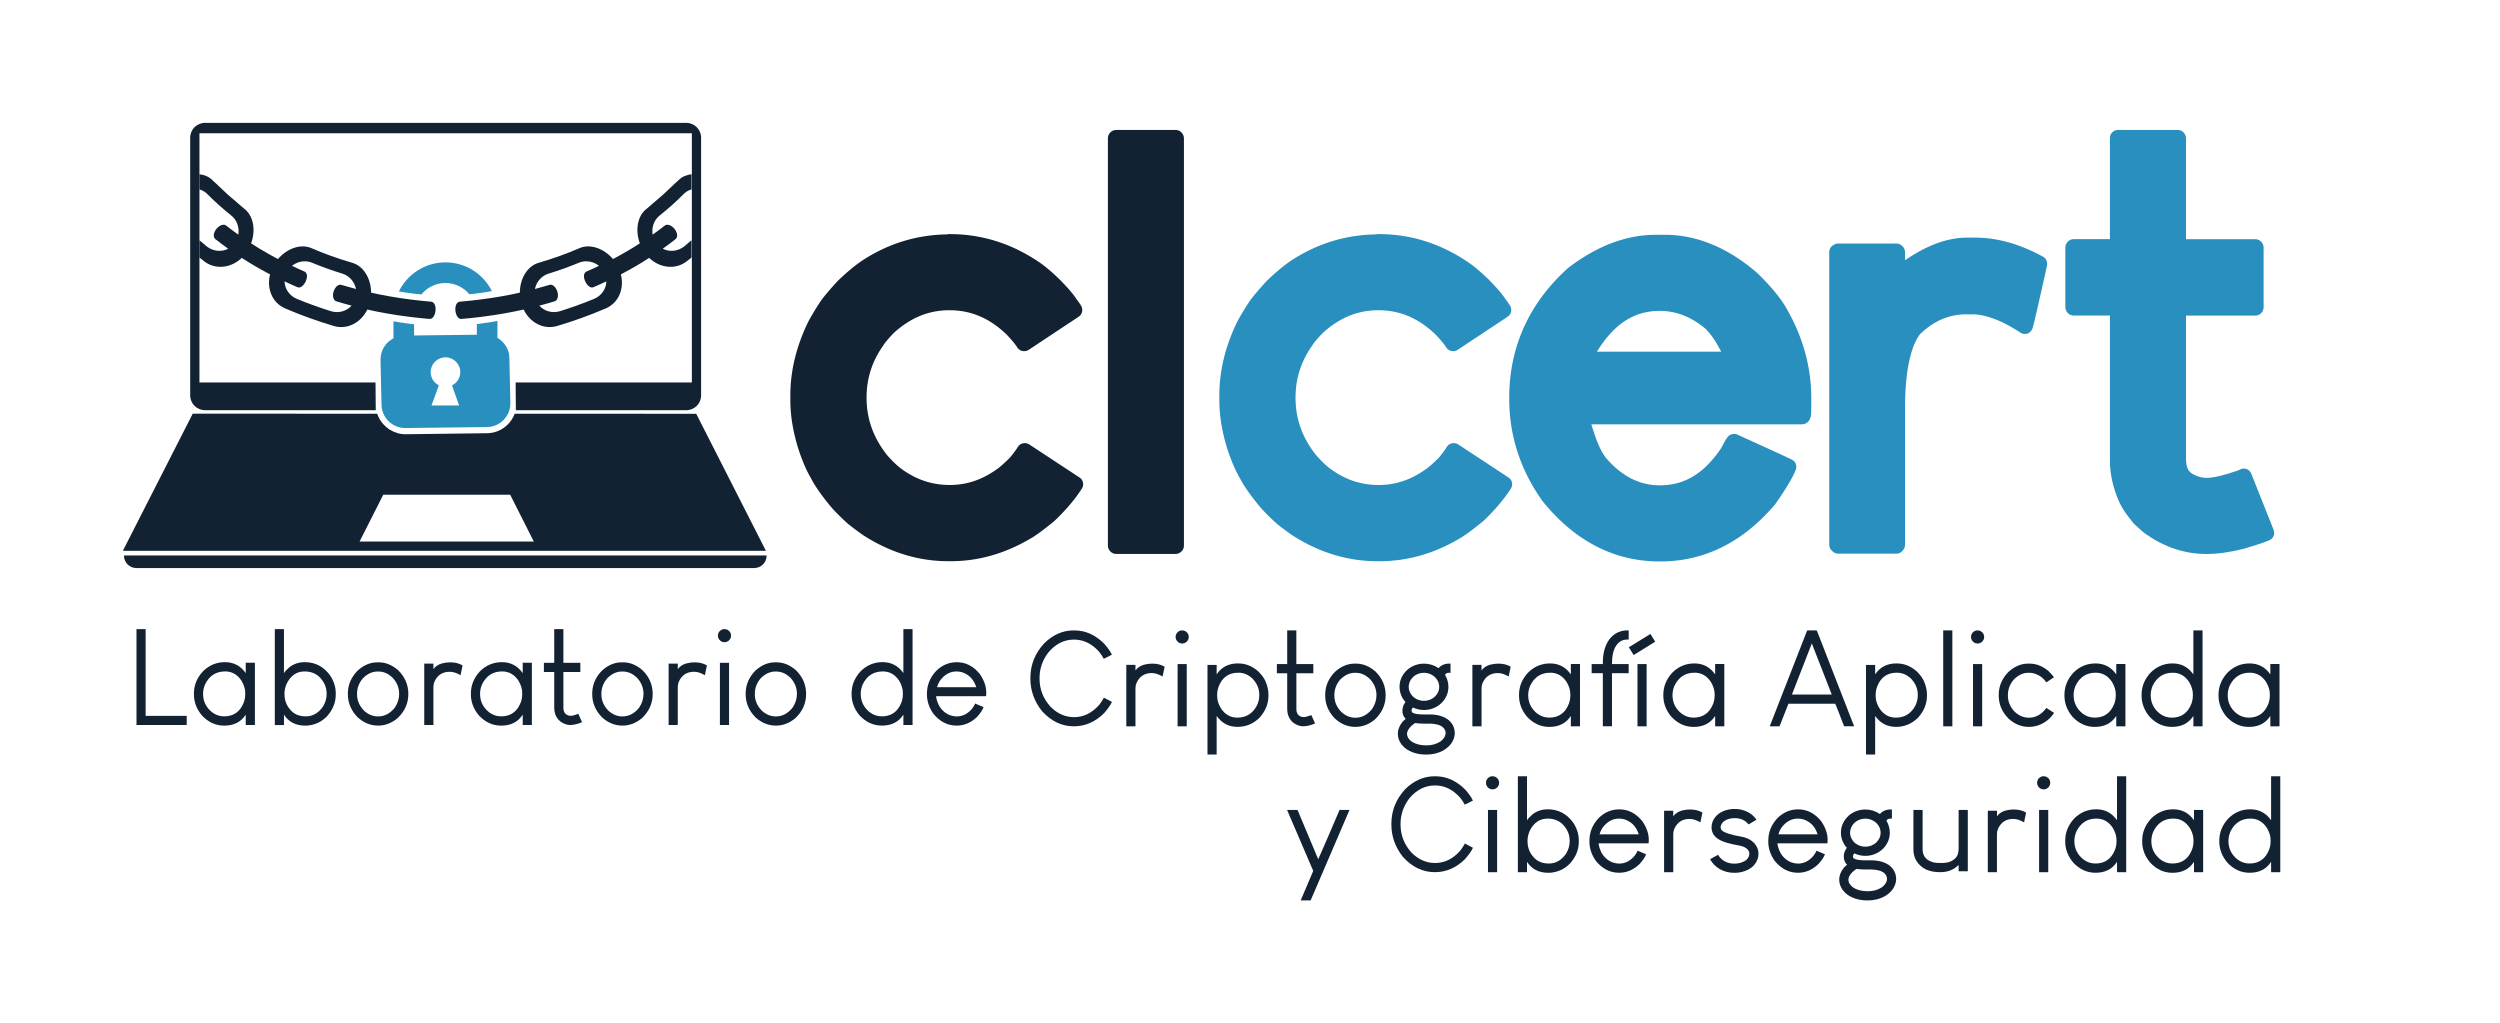 <?xml version="1.0" encoding="UTF-8" standalone="no"?>
<svg
   xmlns:dc="http://purl.org/dc/elements/1.1/"
   xmlns:cc="http://creativecommons.org/ns#"
   xmlns:rdf="http://www.w3.org/1999/02/22-rdf-syntax-ns#"
   xmlns:svg="http://www.w3.org/2000/svg"
   xmlns="http://www.w3.org/2000/svg"
   xmlns:sodipodi="http://sodipodi.sourceforge.net/DTD/sodipodi-0.dtd"
   xmlns:inkscape="http://www.inkscape.org/namespaces/inkscape"
   width="101.744mm"
   height="41.617mm"
   viewBox="0 0 101.744 41.617"
   version="1.1"
   id="svg2353"
   inkscape:version="1.0 (4035a4fb49, 2020-05-01)"
   sodipodi:docname="logo.svg">
  <defs
     id="defs2347" />
  <sodipodi:namedview
     lock-margins="true"
     inkscape:snap-global="false"
     id="base"
     pagecolor="#ffffff"
     bordercolor="#666666"
     borderopacity="1.0"
     inkscape:pageopacity="0.0"
     inkscape:pageshadow="2"
     inkscape:zoom="1.4142136"
     inkscape:cx="175.25844"
     inkscape:cy="-25.140077"
     inkscape:document-units="mm"
     inkscape:current-layer="layer1"
     inkscape:document-rotation="0"
     showgrid="false"
     fit-margin-top="5"
     fit-margin-left="5"
     fit-margin-right="5"
     fit-margin-bottom="5"
     inkscape:window-width="1506"
     inkscape:window-height="761"
     inkscape:window-x="340"
     inkscape:window-y="89"
     inkscape:window-maximized="0"
     showguides="true" />
  <g
     inkscape:label="Layer 1"
     inkscape:groupmode="layer"
     id="layer1"
     transform="translate(-106.123,-115.967)">
    <g
       style="stroke:#143a80;stroke-opacity:1"
       id="g1733-4-1-2"
       transform="matrix(0.248,0,0,0.248,22.001,113.828)" />
    <g
       transform="matrix(0.1,0.015,-0.015,0.1,29.204,93.198)"
       style="fill:#143a80;fill-opacity:1;stroke:none;stroke-opacity:1"
       id="g1698-3-3" />
    <g
       transform="matrix(0.159,0.024,-0.024,0.159,11.743,94.623)"
       style="fill:#143a80;fill-opacity:1;stroke:#ffffff;stroke-opacity:1"
       id="g1698-3-3-1" />
    <g
       id="g4901-5-5"
       transform="matrix(0.171,0,0,0.171,32.056,76.895)">
      <g
         style="fill:#143a80;fill-opacity:1"
         id="g4895-6-9" />
    </g>
    <g
       id="g8271">
      <g
         id="g1529"
         style="fill:#122233;fill-opacity:1">
        <path
           id="path1555"
           style="color:#000000;font-style:normal;font-variant:normal;font-weight:normal;font-stretch:normal;font-size:medium;line-height:normal;font-family:sans-serif;font-variant-ligatures:normal;font-variant-position:normal;font-variant-caps:normal;font-variant-numeric:normal;font-variant-alternates:normal;font-variant-east-asian:normal;font-feature-settings:normal;font-variation-settings:normal;text-indent:0;text-align:start;text-decoration:none;text-decoration-line:none;text-decoration-style:solid;text-decoration-color:#000000;letter-spacing:normal;word-spacing:normal;text-transform:none;writing-mode:lr-tb;direction:ltr;text-orientation:mixed;dominant-baseline:auto;baseline-shift:baseline;text-anchor:start;white-space:normal;shape-padding:0;shape-margin:0;inline-size:0;clip-rule:nonzero;display:inline;overflow:visible;visibility:visible;opacity:1;isolation:auto;mix-blend-mode:normal;color-interpolation:sRGB;color-interpolation-filters:linearRGB;solid-color:#000000;solid-opacity:1;vector-effect:none;fill:#122233;fill-opacity:1;fill-rule:nonzero;stroke:none;stroke-width:3.78;stroke-linecap:round;stroke-linejoin:miter;stroke-miterlimit:4;stroke-dasharray:none;stroke-dashoffset:0;stroke-opacity:1;color-rendering:auto;image-rendering:auto;shape-rendering:auto;text-rendering:auto;enable-background:accumulate;stop-color:#000000;stop-opacity:1"
           d="m 7.725,73.988 c -2.766e-4,0.013 -0.004,0.026 -0.004,0.039 0,1.044 0.847,1.889 1.891,1.889 H 104.521 c 1.044,0 1.889,-0.845 1.889,-1.889 0,-0.013 -0.004,-0.026 -0.004,-0.039 z"
           transform="matrix(0.265,0,0,0.265,109.123,118.967)" />
        <path
           id="path1280"
           style="fill:#122233;fill-opacity:1;stroke:none;stroke-width:0.831;stroke-miterlimit:4;stroke-dasharray:none;stroke-opacity:1"
           d="m 114.468,120.967 c -0.335,0 -0.605,0.269 -0.605,0.604 v 10.486 c 0,0.335 0.27,0.604 0.605,0.604 h 6.947 l -0.009,-1.128 h -7.166 v -5.1e-4 -5.412 -0.703 -2.687 -1.34 h 20.04 v 1.341 0.619 2.075 0.702 5.405 h -7.172 l 0.009,1.129 h 6.934 c 0.335,0 0.605,-0.269 0.605,-0.604 v -10.486 c 0,-0.335 -0.27,-0.604 -0.605,-0.604 z"
           sodipodi:nodetypes="ssssccccccccccccccccsssss" />
        <path
           sodipodi:nodetypes="cccccccccccccccccccc"
           inkscape:connector-curvature="0"
           id="path5470"
           d="m 113.967,132.802 -2.844,5.581 h 26.171 l -2.836,-5.576 -7.227,-0.002 v -9.8e-4 h -0.161 c -0.172,0.458 -0.608,0.79 -1.125,0.794 l -3.305,0.042 c -0.24,0.003 -0.462,-0.068 -0.652,-0.187 h -0.02 v -0.012 c -0.228,-0.15 -0.405,-0.372 -0.494,-0.636 h -0.059 z m 7.754,3.299 h 5.165 l 0.962,1.905 h -7.091 z"
           style="fill:#122233;fill-opacity:1;stroke:none;stroke-width:0.758;stroke-miterlimit:4;stroke-dasharray:none;stroke-opacity:1" />
      </g>
      <path
         style="color:#000000;font-style:normal;font-variant:normal;font-weight:normal;font-stretch:normal;font-size:medium;line-height:normal;font-family:sans-serif;font-variant-ligatures:normal;font-variant-position:normal;font-variant-caps:normal;font-variant-numeric:normal;font-variant-alternates:normal;font-feature-settings:normal;text-indent:0;text-align:start;text-decoration:none;text-decoration-line:none;text-decoration-style:solid;text-decoration-color:#000000;letter-spacing:normal;word-spacing:normal;text-transform:none;writing-mode:lr-tb;direction:ltr;text-orientation:mixed;dominant-baseline:auto;baseline-shift:baseline;text-anchor:start;white-space:normal;shape-padding:0;clip-rule:nonzero;display:inline;overflow:visible;visibility:visible;isolation:auto;mix-blend-mode:normal;color-interpolation:sRGB;color-interpolation-filters:linearRGB;solid-color:#000000;solid-opacity:1;vector-effect:none;fill:#288fbe;fill-opacity:1;fill-rule:nonzero;stroke:none;stroke-width:0.215;stroke-linecap:round;stroke-linejoin:round;stroke-miterlimit:4;stroke-dasharray:none;stroke-dashoffset:0;stroke-opacity:1;color-rendering:auto;image-rendering:auto;shape-rendering:auto;text-rendering:auto;enable-background:accumulate"
         d="m 124.233,126.644 v 5e-4 9.7e-4 c -0.823,0.006 -1.533,0.488 -1.876,1.18 0.07,0.012 0.141,0.027 0.211,0.038 0.139,0.021 0.28,0.039 0.42,0.057 0.095,0.012 0.19,0.019 0.285,0.029 0.231,-0.279 0.575,-0.461 0.968,-0.465 0.397,-0.003 0.749,0.177 0.985,0.458 0.071,-0.007 0.144,-0.014 0.215,-0.022 0.14,-0.017 0.278,-0.037 0.418,-0.058 0.095,-0.014 0.189,-0.033 0.284,-0.049 -0.352,-0.698 -1.076,-1.176 -1.908,-1.169 z m 2.136,2.384 c -0.108,0.019 -0.216,0.041 -0.324,0.057 -0.15,0.023 -0.302,0.045 -0.453,0.064 -0.021,0.002 -0.042,0.003 -0.062,0.006 v 0.435 l -2.555,0.03 v -0.457 c -0.047,-0.005 -0.094,-0.01 -0.141,-0.015 -0.151,-0.019 -0.303,-0.041 -0.453,-0.063 -0.082,-0.013 -0.163,-0.029 -0.245,-0.043 v 0.694 c -0.315,0.163 -0.53,0.49 -0.526,0.87 l 0.039,1.824 c 0.007,0.537 0.445,0.964 0.982,0.957 l 3.306,-0.04 c 0.537,-0.005 0.964,-0.444 0.957,-0.981 l -0.04,-1.824 c -0.004,-0.356 -0.2,-0.659 -0.486,-0.825 z m -2.115,1.481 c 0.333,8.5e-4 0.603,0.272 0.602,0.606 -0.001,0.229 -0.131,0.436 -0.337,0.537 l 0.289,0.817 h -1.124 l 0.299,-0.819 c -0.204,-0.102 -0.334,-0.312 -0.333,-0.54 7.4e-4,-0.333 0.272,-0.601 0.605,-0.601 z"
         id="path5684"
         inkscape:connector-curvature="0" />
      <g
         id="g1649"
         transform="translate(0,-0.048)"
         style="fill:#122233;fill-opacity:1">
        <path
           sodipodi:nodetypes="cccscsccccccccccccccccccccccccccccccccccccccccscccccccccccccccccsc"
           id="path1284"
           style="fill:#122233;fill-opacity:1;stroke:none;stroke-width:0.831;stroke-miterlimit:4;stroke-dasharray:none;stroke-opacity:1"
           d="m 114.239,123.105 v 2.687 l 5.3e-4,-2.069 c 0.101,0.031 0.194,0.079 0.273,0.146 0.015,0.013 0.03,0.026 0.045,0.041 0.153,0.154 0.31,0.304 0.472,0.449 0.162,0.145 0.328,0.285 0.499,0.421 0.237,0.185 0.342,0.491 0.293,0.785 -0.169,-0.12 -0.335,-0.244 -0.498,-0.372 -0.093,-0.075 -0.272,-0.013 -0.396,0.142 -0.121,0.151 -0.139,0.335 -0.039,0.412 0.171,0.135 0.345,0.265 0.522,0.391 -0.264,0.136 -0.606,0.116 -0.874,-0.094 -0.102,-0.081 -0.199,-0.167 -0.298,-0.252 v 0.703 c 0.069,0.054 0.136,0.11 0.205,0.163 0.47,0.352 1.099,0.256 1.519,-0.147 0.106,0.069 0.213,0.136 0.321,0.202 0.061,0.037 0.123,0.074 0.185,0.111 0.191,0.112 0.383,0.219 0.578,0.322 0.022,0.012 0.045,0.022 0.067,0.034 -0.143,0.572 0.08,1.163 0.627,1.392 0.324,0.139 0.65,0.267 0.98,0.386 0.331,0.119 0.664,0.229 1.001,0.328 0.55,0.156 1.097,-0.15 1.35,-0.673 0.123,0.028 0.247,0.054 0.37,0.079 0.285,0.057 0.572,0.108 0.86,0.151 0.162,0.025 0.324,0.047 0.487,0.067 0.265,0.033 0.53,0.061 0.796,0.084 0.295,0.052 0.387,-0.707 0.058,-0.704 -0.256,-0.021 -0.512,-0.048 -0.767,-0.08 -0.157,-0.019 -0.312,-0.04 -0.468,-0.064 -0.277,-0.042 -0.553,-0.09 -0.827,-0.145 -0.119,-0.024 -0.237,-0.05 -0.355,-0.076 -0.002,-0.588 -0.317,-1.09 -0.773,-1.217 -0.285,-0.083 -0.568,-0.174 -0.846,-0.274 -0.279,-0.1 -0.553,-0.208 -0.824,-0.326 -0.416,-0.175 -0.973,0.011 -1.346,0.449 -0.02,-0.011 -0.042,-0.02 -0.062,-0.031 -0.185,-0.099 -0.368,-0.202 -0.549,-0.309 -0.059,-0.035 -0.118,-0.07 -0.177,-0.105 -0.103,-0.063 -0.205,-0.127 -0.306,-0.193 0.202,-0.553 0.088,-1.136 -0.283,-1.412 l -0.659,-0.566 -0.491,-0.463 c -0.045,-0.046 -0.097,-0.083 -0.14,-0.128 -0.141,-0.145 -0.325,-0.219 -0.532,-0.244 z m 4.275,3.544 c 0.101,-9e-4 0.204,0.017 0.3,0.056 0.203,0.084 0.407,0.162 0.614,0.237 0.206,0.074 0.415,0.143 0.625,0.208 0.291,0.087 0.5,0.336 0.559,0.627 -0.201,-0.053 -0.401,-0.109 -0.599,-0.169 -0.114,-0.036 -0.256,0.086 -0.314,0.274 -0.057,0.184 -0.008,0.361 0.112,0.396 0.206,0.063 0.413,0.121 0.621,0.176 -0.197,0.22 -0.518,0.323 -0.838,0.226 -0.232,-0.072 -0.463,-0.15 -0.692,-0.233 -0.229,-0.082 -0.456,-0.169 -0.681,-0.261 -0.323,-0.129 -0.509,-0.419 -0.518,-0.721 0.17,0.079 0.339,0.159 0.512,0.233 0.258,0.138 0.587,-0.544 0.273,-0.644 -0.163,-0.069 -0.323,-0.146 -0.483,-0.221 0.147,-0.116 0.327,-0.183 0.511,-0.184 z" />
        <path
           d="m 134.266,123.105 v 2.687 l -5.3e-4,-2.069 c -0.101,0.031 -0.194,0.079 -0.273,0.146 -0.015,0.013 -0.03,0.026 -0.045,0.041 -0.153,0.154 -0.31,0.304 -0.472,0.449 -0.162,0.145 -0.328,0.285 -0.499,0.421 -0.237,0.185 -0.342,0.491 -0.293,0.785 0.169,-0.12 0.335,-0.244 0.498,-0.372 0.093,-0.075 0.272,-0.013 0.396,0.142 0.121,0.151 0.139,0.335 0.039,0.412 -0.171,0.135 -0.345,0.265 -0.522,0.391 0.264,0.136 0.606,0.116 0.874,-0.094 0.102,-0.081 0.199,-0.167 0.298,-0.252 v 0.703 c -0.069,0.054 -0.136,0.11 -0.205,0.163 -0.47,0.352 -1.099,0.256 -1.519,-0.147 -0.106,0.069 -0.213,0.136 -0.321,0.202 -0.061,0.037 -0.123,0.074 -0.185,0.111 -0.191,0.112 -0.383,0.219 -0.578,0.322 -0.022,0.012 -0.045,0.022 -0.067,0.034 0.143,0.572 -0.08,1.163 -0.627,1.392 -0.324,0.139 -0.65,0.267 -0.98,0.386 -0.331,0.119 -0.664,0.229 -1.001,0.328 -0.55,0.156 -1.097,-0.15 -1.35,-0.673 -0.123,0.028 -0.247,0.054 -0.37,0.079 -0.285,0.057 -0.572,0.108 -0.86,0.151 -0.162,0.025 -0.324,0.047 -0.487,0.067 -0.265,0.033 -0.53,0.061 -0.796,0.084 -0.295,0.052 -0.387,-0.707 -0.058,-0.704 0.256,-0.021 0.512,-0.048 0.767,-0.08 0.157,-0.019 0.312,-0.04 0.468,-0.064 0.277,-0.042 0.553,-0.09 0.827,-0.145 0.119,-0.024 0.237,-0.05 0.355,-0.076 0.002,-0.588 0.317,-1.09 0.773,-1.217 0.285,-0.083 0.568,-0.174 0.846,-0.274 0.279,-0.1 0.553,-0.208 0.824,-0.326 0.416,-0.175 0.973,0.011 1.346,0.449 0.02,-0.011 0.042,-0.02 0.062,-0.031 0.185,-0.099 0.368,-0.202 0.549,-0.309 0.059,-0.035 0.118,-0.07 0.177,-0.105 0.103,-0.063 0.205,-0.127 0.306,-0.193 -0.202,-0.553 -0.088,-1.136 0.283,-1.412 l 0.659,-0.566 0.491,-0.463 c 0.045,-0.046 0.097,-0.083 0.14,-0.128 0.141,-0.145 0.325,-0.219 0.532,-0.244 z m -4.275,3.544 c -0.101,-9e-4 -0.204,0.017 -0.3,0.056 -0.203,0.084 -0.407,0.162 -0.614,0.237 -0.206,0.074 -0.415,0.143 -0.625,0.208 -0.291,0.087 -0.5,0.336 -0.559,0.627 0.201,-0.053 0.401,-0.109 0.599,-0.169 0.114,-0.036 0.256,0.086 0.314,0.274 0.057,0.184 0.008,0.361 -0.112,0.396 -0.206,0.063 -0.413,0.121 -0.621,0.176 0.197,0.22 0.518,0.323 0.838,0.226 0.232,-0.072 0.463,-0.15 0.692,-0.233 0.229,-0.082 0.456,-0.169 0.681,-0.261 0.323,-0.129 0.509,-0.419 0.518,-0.721 -0.17,0.079 -0.339,0.159 -0.512,0.233 -0.258,0.138 -0.587,-0.544 -0.273,-0.644 0.163,-0.069 0.323,-0.146 0.483,-0.221 -0.147,-0.116 -0.327,-0.183 -0.511,-0.184 z"
           style="fill:#122233;fill-opacity:1;stroke:none;stroke-width:0.831;stroke-miterlimit:4;stroke-dasharray:none;stroke-opacity:1"
           id="path1284-9"
           sodipodi:nodetypes="cccscsccccccccccccccccccccccccccccccccccccccccscccccccccccccccccsc" />
      </g>
    </g>
    <g
       transform="matrix(0.905,0,0,0.905,10.598,13.855)"
       id="g11187">
      <g
         style="fill:#122233;fill-opacity:1"
         transform="matrix(0.857,0,0,0.857,57.09,37.888)"
         id="g1076">
        <path
           id="path918"
           style="font-style:normal;font-variant:normal;font-weight:normal;font-stretch:normal;font-size:7.04px;line-height:0.85;font-family:'Louis George Café';-inkscape-font-specification:'Louis George Café';text-align:end;letter-spacing:0px;word-spacing:0px;text-anchor:end;fill:#122233;fill-opacity:1;stroke:none;stroke-width:0.176"
           d="m 63.714,120.46 h 0.474 l 0.003,0.003 v 4.548 h 2.155 v 0.481 H 63.714 l -0.003,-0.003 v -5.026 z" />
        <path
           id="path920"
           style="font-style:normal;font-variant:normal;font-weight:normal;font-stretch:normal;font-size:7.04px;line-height:0.85;font-family:'Louis George Café';-inkscape-font-specification:'Louis George Café';text-align:end;letter-spacing:0px;word-spacing:0px;text-anchor:end;fill:#122233;fill-opacity:1;stroke:none;stroke-width:0.176"
           d="m 68.351,122.193 q 0.677,0 1.079,0.557 l 0.01,0.021 h 0.003 v -0.536 l 0.007,-0.01 h 0.464 l 0.01,0.01 v 3.248 l -0.01,0.01 h -0.464 l -0.007,-0.01 v -0.529 h -0.003 q -0.371,0.571 -1.121,0.571 v -0.003 l -0.007,0.003 q -0.667,0 -1.169,-0.536 -0.419,-0.502 -0.419,-1.107 v -0.041 q 0,-0.646 0.464,-1.155 0.488,-0.492 1.162,-0.492 z m -1.145,1.653 v 0.017 q 0,0.574 0.461,0.952 0.289,0.223 0.643,0.223 0.746,0 1.031,-0.732 0.076,-0.213 0.076,-0.426 v -0.076 q 0,-0.299 -0.189,-0.626 -0.323,-0.498 -0.863,-0.498 -0.729,0 -1.059,0.687 -0.1,0.244 -0.1,0.478 z" />
        <path
           id="path922"
           style="font-style:normal;font-variant:normal;font-weight:normal;font-stretch:normal;font-size:7.04px;line-height:0.85;font-family:'Louis George Café';-inkscape-font-specification:'Louis George Café';text-align:end;letter-spacing:0px;word-spacing:0px;text-anchor:end;fill:#122233;fill-opacity:1;stroke:none;stroke-width:0.176"
           d="m 70.978,120.46 h 0.461 l 0.01,0.01 v 2.3 h 0.003 q 0.045,-0.1 0.289,-0.316 0.347,-0.261 0.797,-0.261 0.839,0 1.351,0.722 0.278,0.443 0.278,0.907 v 0.076 q 0,0.626 -0.467,1.145 -0.247,0.234 -0.45,0.327 -0.344,0.155 -0.663,0.155 l -0.003,-0.003 -0.017,0.003 q -0.742,0 -1.114,-0.571 h -0.003 v 0.533 l -0.01,0.007 h -0.461 l -0.01,-0.007 v -5.015 z m 0.498,3.362 v 0.038 q 0,0.598 0.461,0.983 0.268,0.196 0.657,0.196 0.543,0 0.907,-0.519 0.186,-0.32 0.186,-0.629 v -0.055 q 0,-0.516 -0.419,-0.904 -0.302,-0.251 -0.739,-0.251 -0.636,0 -0.952,0.674 -0.1,0.254 -0.1,0.468 z" />
        <path
           id="path924"
           style="font-style:normal;font-variant:normal;font-weight:normal;font-stretch:normal;font-size:7.04px;line-height:0.85;font-family:'Louis George Café';-inkscape-font-specification:'Louis George Café';text-align:end;letter-spacing:0px;word-spacing:0px;text-anchor:end;fill:#122233;fill-opacity:1;stroke:none;stroke-width:0.176"
           d="m 76.343,122.203 h 0.089 q 0.529,0 1.004,0.409 0.54,0.526 0.54,1.251 0,0.736 -0.567,1.272 -0.467,0.388 -1.021,0.388 -0.595,0 -1.076,-0.44 -0.509,-0.526 -0.509,-1.203 v -0.041 q 0,-0.674 0.505,-1.196 0.485,-0.44 1.035,-0.44 z m -1.059,1.657 v 0.017 q 0,0.485 0.364,0.859 0.333,0.306 0.739,0.306 0.519,0 0.887,-0.474 0.22,-0.337 0.22,-0.708 0,-0.519 -0.392,-0.897 -0.32,-0.278 -0.694,-0.278 h -0.052 q -0.409,0 -0.763,0.354 -0.309,0.361 -0.309,0.822 z" />
        <path
           id="path926"
           style="font-style:normal;font-variant:normal;font-weight:normal;font-stretch:normal;font-size:7.04px;line-height:0.85;font-family:'Louis George Café';-inkscape-font-specification:'Louis George Café';text-align:end;letter-spacing:0px;word-spacing:0px;text-anchor:end;fill:#122233;fill-opacity:1;stroke:none;stroke-width:0.176"
           d="m 80.183,122.203 q 0.368,0 0.639,0.162 l -0.107,0.512 h -0.003 q -0.306,-0.179 -0.564,-0.179 -0.574,0 -0.804,0.529 -0.052,0.127 -0.052,0.261 v 1.994 l -0.01,0.01 h -0.461 l -0.01,-0.01 v -3.204 l 0.01,-0.01 h 0.461 l 0.01,0.01 v 0.278 h 0.003 q 0.151,-0.21 0.443,-0.296 0.227,-0.058 0.443,-0.058 z" />
        <path
           id="path928"
           style="font-style:normal;font-variant:normal;font-weight:normal;font-stretch:normal;font-size:7.04px;line-height:0.85;font-family:'Louis George Café';-inkscape-font-specification:'Louis George Café';text-align:end;letter-spacing:0px;word-spacing:0px;text-anchor:end;fill:#122233;fill-opacity:1;stroke:none;stroke-width:0.176"
           d="m 82.885,122.193 q 0.677,0 1.079,0.557 l 0.01,0.021 h 0.003 v -0.536 l 0.007,-0.01 h 0.464 l 0.01,0.01 v 3.248 l -0.01,0.01 h -0.464 l -0.007,-0.01 v -0.529 h -0.003 q -0.371,0.571 -1.121,0.571 v -0.003 l -0.007,0.003 q -0.667,0 -1.169,-0.536 -0.419,-0.502 -0.419,-1.107 v -0.041 q 0,-0.646 0.464,-1.155 0.488,-0.492 1.162,-0.492 z m -1.145,1.653 v 0.017 q 0,0.574 0.461,0.952 0.289,0.223 0.643,0.223 0.746,0 1.031,-0.732 0.076,-0.213 0.076,-0.426 v -0.076 q 0,-0.299 -0.189,-0.626 -0.323,-0.498 -0.863,-0.498 -0.729,0 -1.059,0.687 -0.1,0.244 -0.1,0.478 z" />
        <path
           id="path930"
           style="font-style:normal;font-variant:normal;font-weight:normal;font-stretch:normal;font-size:7.04px;line-height:0.85;font-family:'Louis George Café';-inkscape-font-specification:'Louis George Café';text-align:end;letter-spacing:0px;word-spacing:0px;text-anchor:end;fill:#122233;fill-opacity:1;stroke:none;stroke-width:0.176"
           d="m 85.631,120.46 h 0.478 l 0.003,0.003 v 1.763 h 0.887 l 0.003,0.003 v 0.478 l -0.003,0.003 h -0.887 v 1.887 q 0,0.141 0.072,0.261 0.072,0.096 0.196,0.134 0.055,0.017 0.096,0.017 h 0.021 q 0.127,0 0.357,-0.089 l 0.041,-0.021 q 0.175,0.385 0.196,0.44 -0.048,0.028 -0.196,0.079 -0.241,0.072 -0.378,0.072 h -0.058 q -0.182,0 -0.385,-0.107 -0.272,-0.148 -0.378,-0.43 -0.065,-0.179 -0.065,-0.388 V 122.711 H 85.092 l -0.003,-0.003 v -0.478 l 0.003,-0.003 h 0.54 z" />
        <path
           id="path932"
           style="font-style:normal;font-variant:normal;font-weight:normal;font-stretch:normal;font-size:7.04px;line-height:0.85;font-family:'Louis George Café';-inkscape-font-specification:'Louis George Café';text-align:end;letter-spacing:0px;word-spacing:0px;text-anchor:end;fill:#122233;fill-opacity:1;stroke:none;stroke-width:0.176"
           d="m 89.165,122.203 h 0.089 q 0.529,0 1.004,0.409 0.54,0.526 0.54,1.251 0,0.736 -0.567,1.272 -0.467,0.388 -1.021,0.388 -0.595,0 -1.076,-0.44 -0.509,-0.526 -0.509,-1.203 v -0.041 q 0,-0.674 0.505,-1.196 0.485,-0.44 1.035,-0.44 z m -1.059,1.657 v 0.017 q 0,0.485 0.364,0.859 0.333,0.306 0.739,0.306 0.519,0 0.887,-0.474 0.22,-0.337 0.22,-0.708 0,-0.519 -0.392,-0.897 -0.32,-0.278 -0.694,-0.278 h -0.052 q -0.409,0 -0.763,0.354 -0.309,0.361 -0.309,0.822 z" />
        <path
           id="path934"
           style="font-style:normal;font-variant:normal;font-weight:normal;font-stretch:normal;font-size:7.04px;line-height:0.85;font-family:'Louis George Café';-inkscape-font-specification:'Louis George Café';text-align:end;letter-spacing:0px;word-spacing:0px;text-anchor:end;fill:#122233;fill-opacity:1;stroke:none;stroke-width:0.176"
           d="m 93.005,122.203 q 0.368,0 0.639,0.162 l -0.107,0.512 h -0.003 q -0.306,-0.179 -0.564,-0.179 -0.574,0 -0.804,0.529 -0.052,0.127 -0.052,0.261 v 1.994 l -0.01,0.01 H 91.644 l -0.01,-0.01 v -3.204 l 0.01,-0.01 h 0.461 l 0.01,0.01 v 0.278 h 0.003 q 0.151,-0.21 0.443,-0.296 0.227,-0.058 0.443,-0.058 z" />
        <path
           id="path936"
           style="font-style:normal;font-variant:normal;font-weight:normal;font-stretch:normal;font-size:7.04px;line-height:0.85;font-family:'Louis George Café';-inkscape-font-specification:'Louis George Café';text-align:end;letter-spacing:0px;word-spacing:0px;text-anchor:end;fill:#122233;fill-opacity:1;stroke:none;stroke-width:0.176"
           d="m 94.328,122.227 h 0.474 l 0.003,0.003 v 3.259 l -0.003,0.003 h -0.474 l -0.003,-0.003 v -3.259 z m 0.223,-1.767 h 0.028 q 0.127,0 0.241,0.11 0.089,0.107 0.089,0.223 v 0.017 q 0,0.148 -0.124,0.258 -0.1,0.079 -0.21,0.079 h -0.021 q -0.151,0 -0.261,-0.134 -0.072,-0.096 -0.072,-0.196 v -0.028 q 0,-0.131 0.11,-0.241 0.107,-0.089 0.22,-0.089 z" />
        <path
           id="path938"
           style="font-style:normal;font-variant:normal;font-weight:normal;font-stretch:normal;font-size:7.04px;line-height:0.85;font-family:'Louis George Café';-inkscape-font-specification:'Louis George Café';text-align:end;letter-spacing:0px;word-spacing:0px;text-anchor:end;fill:#122233;fill-opacity:1;stroke:none;stroke-width:0.176"
           d="m 97.216,122.203 h 0.089 q 0.529,0 1.004,0.409 0.54,0.526 0.54,1.251 0,0.736 -0.567,1.272 -0.467,0.388 -1.021,0.388 -0.595,0 -1.076,-0.44 -0.509,-0.526 -0.509,-1.203 v -0.041 q 0,-0.674 0.505,-1.196 0.485,-0.44 1.035,-0.44 z M 96.157,123.86 v 0.017 q 0,0.485 0.364,0.859 0.333,0.306 0.739,0.306 0.519,0 0.887,-0.474 0.22,-0.337 0.22,-0.708 0,-0.519 -0.392,-0.897 -0.32,-0.278 -0.694,-0.278 h -0.052 q -0.409,0 -0.763,0.354 -0.309,0.361 -0.309,0.822 z" />
        <path
           id="path940"
           style="font-style:normal;font-variant:normal;font-weight:normal;font-stretch:normal;font-size:7.04px;line-height:0.85;font-family:'Louis George Café';-inkscape-font-specification:'Louis George Café';text-align:end;letter-spacing:0px;word-spacing:0px;text-anchor:end;fill:#122233;fill-opacity:1;stroke:none;stroke-width:0.176"
           d="m 103.96,120.46 h 0.464 l 0.01,0.01 v 5.015 l -0.01,0.007 h -0.464 l -0.007,-0.007 v -0.533 h -0.003 q -0.371,0.571 -1.121,0.571 v -0.003 l -0.007,0.003 q -0.667,0 -1.169,-0.536 -0.419,-0.502 -0.419,-1.107 v -0.041 q 0,-0.646 0.464,-1.155 0.488,-0.492 1.162,-0.492 0.677,0 1.079,0.557 l 0.01,0.021 h 0.003 v -2.3 z m -2.245,3.386 v 0.017 q 0,0.574 0.461,0.952 0.289,0.223 0.643,0.223 0.746,0 1.031,-0.732 0.076,-0.213 0.076,-0.426 v -0.076 q 0,-0.299 -0.189,-0.626 -0.323,-0.498 -0.863,-0.498 -0.729,0 -1.059,0.687 -0.1,0.244 -0.1,0.478 z" />
        <path
           id="path942"
           style="font-style:normal;font-variant:normal;font-weight:normal;font-stretch:normal;font-size:7.04px;line-height:0.85;font-family:'Louis George Café';-inkscape-font-specification:'Louis George Café';text-align:end;letter-spacing:0px;word-spacing:0px;text-anchor:end;fill:#122233;fill-opacity:1;stroke:none;stroke-width:0.176"
           d="m 106.755,122.196 q 0.708,0 1.213,0.626 0.333,0.492 0.333,0.959 v 0.041 q 0,0.158 -0.021,0.158 h -2.609 q 0,0.165 0.138,0.464 0.206,0.385 0.595,0.536 0.189,0.062 0.34,0.062 0.471,0 0.815,-0.409 0.12,-0.165 0.158,-0.265 h 0.007 q 0.278,0.11 0.437,0.186 -0.076,0.217 -0.337,0.505 -0.474,0.464 -1.076,0.464 -0.718,0 -1.227,-0.629 -0.333,-0.478 -0.333,-1.014 v -0.031 q 0,-0.688 0.492,-1.203 0.461,-0.45 1.076,-0.45 z m -1.035,1.31 h 2.056 q -0.144,-0.45 -0.488,-0.663 -0.251,-0.162 -0.547,-0.162 -0.502,0 -0.856,0.467 -0.11,0.162 -0.165,0.357 z" />
      </g>
      <g
         transform="matrix(0.857,0,0,0.857,115.451,32.721)"
         style="fill:#122233;fill-opacity:1"
         id="g1133">
        <path
           id="path944"
           style="font-style:normal;font-variant:normal;font-weight:normal;font-stretch:normal;font-size:7.04px;line-height:0.85;font-family:'Louis George Café';-inkscape-font-specification:'Louis George Café';text-align:end;letter-spacing:0px;word-spacing:0px;text-anchor:end;fill:#122233;fill-opacity:1;stroke:none;stroke-width:0.176"
           d="m 44.787,126.557 h 0.041 q 0.873,0 1.578,0.712 0.313,0.371 0.388,0.564 -0.412,0.213 -0.426,0.213 -0.089,-0.172 -0.234,-0.357 -0.574,-0.65 -1.317,-0.65 h -0.021 q -0.777,0 -1.351,0.694 -0.447,0.602 -0.447,1.323 v 0.034 q 0,0.839 0.581,1.478 0.54,0.54 1.234,0.54 0.76,0 1.337,-0.67 0.141,-0.193 0.223,-0.351 l 0.423,0.22 q -0.079,0.206 -0.416,0.598 -0.694,0.684 -1.581,0.684 -0.945,0 -1.667,-0.791 -0.615,-0.767 -0.615,-1.708 v -0.034 q 0,-1.035 0.722,-1.818 0.691,-0.681 1.547,-0.681 z" />
        <path
           id="path946"
           style="font-style:normal;font-variant:normal;font-weight:normal;font-stretch:normal;font-size:7.04px;line-height:0.85;font-family:'Louis George Café';-inkscape-font-specification:'Louis George Café';text-align:end;letter-spacing:0px;word-spacing:0px;text-anchor:end;fill:#122233;fill-opacity:1;stroke:none;stroke-width:0.176"
           d="m 48.923,128.3 q 0.368,0 0.639,0.162 l -0.107,0.512 h -0.003 q -0.306,-0.179 -0.564,-0.179 -0.574,0 -0.804,0.529 -0.052,0.127 -0.052,0.261 v 1.994 l -0.01,0.01 h -0.461 l -0.01,-0.01 v -3.204 l 0.01,-0.01 h 0.461 l 0.01,0.01 v 0.278 h 0.003 q 0.151,-0.21 0.443,-0.296 0.227,-0.058 0.443,-0.058 z" />
        <path
           id="path948"
           style="font-style:normal;font-variant:normal;font-weight:normal;font-stretch:normal;font-size:7.04px;line-height:0.85;font-family:'Louis George Café';-inkscape-font-specification:'Louis George Café';text-align:end;letter-spacing:0px;word-spacing:0px;text-anchor:end;fill:#122233;fill-opacity:1;stroke:none;stroke-width:0.176"
           d="m 50.246,128.324 h 0.474 l 0.003,0.003 v 3.259 l -0.003,0.003 H 50.246 l -0.003,-0.003 v -3.259 z m 0.223,-1.767 h 0.028 q 0.127,0 0.241,0.11 0.089,0.107 0.089,0.223 v 0.017 q 0,0.148 -0.124,0.258 -0.1,0.079 -0.21,0.079 h -0.021 q -0.151,0 -0.261,-0.134 -0.072,-0.096 -0.072,-0.196 v -0.028 q 0,-0.131 0.11,-0.241 0.107,-0.089 0.22,-0.089 z" />
        <path
           id="path950"
           style="font-style:normal;font-variant:normal;font-weight:normal;font-stretch:normal;font-size:7.04px;line-height:0.85;font-family:'Louis George Café';-inkscape-font-specification:'Louis George Café';text-align:end;letter-spacing:0px;word-spacing:0px;text-anchor:end;fill:#122233;fill-opacity:1;stroke:none;stroke-width:0.176"
           d="m 53.412,128.289 0.003,0.007 h 0.007 l 0.003,-0.007 q 0.595,0 1.076,0.443 0.251,0.261 0.351,0.488 0.158,0.361 0.158,0.694 v 0.076 q 0,0.632 -0.478,1.158 -0.488,0.471 -1.148,0.471 -0.677,0 -1.079,-0.557 l -0.01,-0.017 h -0.003 v 2.014 l -0.01,0.01 h -0.461 l -0.01,-0.01 v -4.685 l 0.01,-0.007 h 0.461 l 0.01,0.007 v 0.488 q 0.382,-0.574 1.121,-0.574 z m -1.093,1.667 v 0.034 q 0,0.419 0.302,0.797 0.306,0.347 0.756,0.347 0.687,0 1.024,-0.629 0.127,-0.265 0.127,-0.529 v -0.052 q 0,-0.471 -0.364,-0.846 -0.323,-0.302 -0.736,-0.302 -0.746,0 -1.028,0.718 -0.083,0.22 -0.083,0.461 z" />
        <path
           id="path952"
           style="font-style:normal;font-variant:normal;font-weight:normal;font-stretch:normal;font-size:7.04px;line-height:0.85;font-family:'Louis George Café';-inkscape-font-specification:'Louis George Café';text-align:end;letter-spacing:0px;word-spacing:0px;text-anchor:end;fill:#122233;fill-opacity:1;stroke:none;stroke-width:0.176"
           d="M 55.994,126.557 H 56.471 l 0.003,0.003 v 1.763 h 0.887 l 0.003,0.003 v 0.478 l -0.003,0.003 H 56.475 v 1.887 q 0,0.141 0.072,0.261 0.072,0.096 0.196,0.134 0.055,0.017 0.096,0.017 h 0.021 q 0.127,0 0.357,-0.089 l 0.041,-0.021 q 0.175,0.385 0.196,0.44 -0.048,0.028 -0.196,0.079 -0.241,0.072 -0.378,0.072 h -0.058 q -0.182,0 -0.385,-0.107 -0.272,-0.148 -0.378,-0.43 -0.065,-0.179 -0.065,-0.388 V 128.807 H 55.454 l -0.003,-0.003 v -0.478 l 0.003,-0.003 h 0.54 z" />
        <path
           id="path954"
           style="font-style:normal;font-variant:normal;font-weight:normal;font-stretch:normal;font-size:7.04px;line-height:0.85;font-family:'Louis George Café';-inkscape-font-specification:'Louis George Café';text-align:end;letter-spacing:0px;word-spacing:0px;text-anchor:end;fill:#122233;fill-opacity:1;stroke:none;stroke-width:0.176"
           d="m 59.527,128.3 h 0.089 q 0.529,0 1.004,0.409 0.54,0.526 0.54,1.251 0,0.736 -0.567,1.272 -0.467,0.388 -1.021,0.388 -0.595,0 -1.076,-0.44 -0.509,-0.526 -0.509,-1.203 v -0.041 q 0,-0.674 0.505,-1.196 0.485,-0.44 1.035,-0.44 z m -1.059,1.657 v 0.017 q 0,0.485 0.364,0.859 0.333,0.306 0.739,0.306 0.519,0 0.887,-0.474 0.22,-0.337 0.22,-0.708 0,-0.519 -0.392,-0.897 -0.32,-0.278 -0.694,-0.278 h -0.052 q -0.409,0 -0.763,0.354 -0.309,0.361 -0.309,0.822 z" />
        <path
           id="path956"
           style="font-style:normal;font-variant:normal;font-weight:normal;font-stretch:normal;font-size:7.04px;line-height:0.85;font-family:'Louis George Café';-inkscape-font-specification:'Louis George Café';text-align:end;letter-spacing:0px;word-spacing:0px;text-anchor:end;fill:#122233;fill-opacity:1;stroke:none;stroke-width:0.176"
           d="m 62.37,129.503 v 0.031 q 0,0.217 0.158,0.423 0.083,0.093 0.127,0.124 0.23,0.172 0.519,0.172 0.313,0 0.557,-0.21 0.241,-0.227 0.241,-0.526 0,-0.278 -0.217,-0.502 -0.113,-0.107 -0.241,-0.162 -0.168,-0.072 -0.337,-0.072 h -0.017 q -0.227,0 -0.437,0.124 -0.062,0.034 -0.158,0.131 -0.1,0.11 -0.137,0.206 -0.058,0.134 -0.058,0.261 z m -0.089,2.475 v 0.007 q 0,0.22 0.241,0.402 0.302,0.203 0.77,0.203 0.426,0 0.732,-0.199 0.055,-0.034 0.134,-0.117 0.148,-0.165 0.148,-0.327 v -0.01 q 0,-0.158 -0.134,-0.289 -0.103,-0.093 -0.272,-0.144 -0.213,-0.055 -0.409,-0.055 h -0.327 q -0.258,0 -0.457,-0.031 -0.086,0.052 -0.22,0.172 -0.206,0.213 -0.206,0.388 z m 0.887,-3.678 q 0.416,0 0.767,0.237 0.076,-0.083 0.117,-0.11 0.124,-0.083 0.23,-0.103 0.089,-0.024 0.172,-0.024 h 0.107 l 0.003,0.003 v 0.474 l -0.003,0.003 h -0.086 q -0.107,0 -0.165,0.062 -0.028,0.034 -0.028,0.062 0.058,0.089 0.11,0.234 0.062,0.189 0.062,0.378 0,0.464 -0.337,0.825 -0.141,0.134 -0.21,0.172 -0.1,0.069 -0.23,0.124 -0.244,0.096 -0.495,0.096 h -0.021 q -0.292,0 -0.574,-0.131 -0.065,0.079 -0.065,0.168 0,0.083 0.052,0.103 0.137,0.096 0.632,0.096 l 0.241,-0.003 q 0.67,0 1.038,0.313 0.096,0.093 0.134,0.144 0.168,0.244 0.168,0.519 0,0.275 -0.179,0.54 -0.041,0.065 -0.158,0.179 -0.124,0.11 -0.199,0.155 -0.096,0.062 -0.21,0.11 -0.144,0.058 -0.275,0.093 -0.237,0.052 -0.416,0.052 h -0.117 q -0.302,0 -0.629,-0.107 -0.162,-0.062 -0.289,-0.137 -0.089,-0.055 -0.192,-0.144 -0.093,-0.093 -0.134,-0.148 -0.189,-0.265 -0.189,-0.536 v -0.038 q 0,-0.278 0.223,-0.581 0.086,-0.103 0.168,-0.162 l 0.021,-0.017 q -0.172,-0.165 -0.172,-0.426 v -0.01 q 0,-0.237 0.151,-0.44 0.007,-0.007 0.007,-0.014 -0.076,-0.083 -0.134,-0.175 -0.175,-0.292 -0.175,-0.619 0,-0.447 0.316,-0.801 0.117,-0.12 0.155,-0.144 0.107,-0.079 0.223,-0.138 0.285,-0.134 0.584,-0.134 z" />
        <path
           id="path958"
           style="font-style:normal;font-variant:normal;font-weight:normal;font-stretch:normal;font-size:7.04px;line-height:0.85;font-family:'Louis George Café';-inkscape-font-specification:'Louis George Café';text-align:end;letter-spacing:0px;word-spacing:0px;text-anchor:end;fill:#122233;fill-opacity:1;stroke:none;stroke-width:0.176"
           d="m 67.083,128.3 q 0.368,0 0.639,0.162 l -0.107,0.512 h -0.003 q -0.306,-0.179 -0.564,-0.179 -0.574,0 -0.804,0.529 -0.052,0.127 -0.052,0.261 v 1.994 l -0.01,0.01 h -0.461 l -0.01,-0.01 v -3.204 l 0.01,-0.01 h 0.461 l 0.01,0.01 v 0.278 h 0.003 q 0.151,-0.21 0.443,-0.296 0.227,-0.058 0.443,-0.058 z" />
        <path
           id="path960"
           style="font-style:normal;font-variant:normal;font-weight:normal;font-stretch:normal;font-size:7.04px;line-height:0.85;font-family:'Louis George Café';-inkscape-font-specification:'Louis George Café';text-align:end;letter-spacing:0px;word-spacing:0px;text-anchor:end;fill:#122233;fill-opacity:1;stroke:none;stroke-width:0.176"
           d="m 69.785,128.289 q 0.677,0 1.079,0.557 l 0.01,0.021 h 0.003 v -0.536 l 0.007,-0.01 h 0.464 l 0.01,0.01 v 3.248 l -0.01,0.01 h -0.464 l -0.007,-0.01 v -0.529 h -0.003 q -0.371,0.571 -1.121,0.571 v -0.003 l -0.007,0.003 q -0.667,0 -1.169,-0.536 -0.419,-0.502 -0.419,-1.107 v -0.041 q 0,-0.646 0.464,-1.155 0.488,-0.492 1.162,-0.492 z m -1.145,1.653 v 0.017 q 0,0.574 0.461,0.952 0.289,0.223 0.643,0.223 0.746,0 1.031,-0.732 0.076,-0.213 0.076,-0.426 v -0.076 q 0,-0.299 -0.189,-0.626 -0.323,-0.498 -0.863,-0.498 -0.729,0 -1.059,0.688 -0.1,0.244 -0.1,0.478 z" />
        <path
           id="path962"
           style="font-style:normal;font-variant:normal;font-weight:normal;font-stretch:normal;font-size:7.04px;line-height:0.85;font-family:'Louis George Café';-inkscape-font-specification:'Louis George Café';text-align:end;letter-spacing:0px;word-spacing:0px;text-anchor:end;fill:#122233;fill-opacity:1;stroke:none;stroke-width:0.176"
           d="m 73.81,126.557 h 0.1 l 0.003,0.003 v 0.474 l -0.003,0.003 h -0.076 q -0.43,0 -0.65,0.443 -0.148,0.313 -0.148,0.818 v 0.024 h 0.873 l 0.003,0.003 v 0.474 l -0.003,0.003 h -0.873 v 2.781 l -0.003,0.003 h -0.474 l -0.003,-0.003 v -2.781 h -0.584 l -0.003,-0.003 v -0.474 l 0.003,-0.003 h 0.584 v -0.065 q 0,-0.763 0.344,-1.234 0.038,-0.055 0.134,-0.148 0.117,-0.11 0.203,-0.158 0.093,-0.055 0.192,-0.089 0.196,-0.072 0.382,-0.072 z" />
        <path
           id="path964"
           style="font-style:normal;font-variant:normal;font-weight:normal;font-stretch:normal;font-size:7.04px;line-height:0.85;font-family:'Louis George Café';-inkscape-font-specification:'Louis George Café';text-align:end;letter-spacing:0px;word-spacing:0px;text-anchor:end;fill:#122233;fill-opacity:1;stroke:none;stroke-width:0.176"
           d="m 74.377,128.324 h 0.474 l 0.003,0.003 v 3.259 l -0.003,0.003 h -0.474 l -0.003,-0.003 v -3.259 z m 0.928,-1.176 -1.131,0.701 -0.254,-0.409 1.134,-0.698 z" />
        <path
           id="path966"
           style="font-style:normal;font-variant:normal;font-weight:normal;font-stretch:normal;font-size:7.04px;line-height:0.85;font-family:'Louis George Café';-inkscape-font-specification:'Louis George Café';text-align:end;letter-spacing:0px;word-spacing:0px;text-anchor:end;fill:#122233;fill-opacity:1;stroke:none;stroke-width:0.176"
           d="m 77.357,128.289 q 0.677,0 1.079,0.557 l 0.01,0.021 h 0.003 v -0.536 l 0.007,-0.01 h 0.464 l 0.01,0.01 v 3.248 l -0.01,0.01 h -0.464 l -0.007,-0.01 v -0.529 h -0.003 q -0.371,0.571 -1.121,0.571 v -0.003 l -0.007,0.003 q -0.667,0 -1.169,-0.536 -0.419,-0.502 -0.419,-1.107 v -0.041 q 0,-0.646 0.464,-1.155 0.488,-0.492 1.162,-0.492 z m -1.145,1.653 v 0.017 q 0,0.574 0.461,0.952 0.289,0.223 0.643,0.223 0.746,0 1.031,-0.732 0.076,-0.213 0.076,-0.426 v -0.076 q 0,-0.299 -0.189,-0.626 -0.323,-0.498 -0.863,-0.498 -0.729,0 -1.059,0.688 -0.1,0.244 -0.1,0.478 z" />
        <path
           id="path968"
           style="font-style:normal;font-variant:normal;font-weight:normal;font-stretch:normal;font-size:7.04px;line-height:0.85;font-family:'Louis George Café';-inkscape-font-specification:'Louis George Café';text-align:end;letter-spacing:0px;word-spacing:0px;text-anchor:end;fill:#122233;fill-opacity:1;stroke:none;stroke-width:0.176"
           d="m 83.775,126.557 q 0.014,0 0.11,0.261 l 1.812,4.654 0.048,0.113 -0.007,0.003 h -0.516 q -0.021,-0.024 -0.306,-0.78 -0.151,-0.385 -0.168,-0.402 h -2.454 q -0.017,0.024 -0.364,0.925 -0.089,0.237 -0.107,0.258 h -0.498 l -0.007,-0.003 h -0.003 l 1.963,-5.029 z m -0.254,0.687 -1.042,2.678 h 2.09 l -1.045,-2.678 z" />
        <path
           id="path970"
           style="font-style:normal;font-variant:normal;font-weight:normal;font-stretch:normal;font-size:7.04px;line-height:0.85;font-family:'Louis George Café';-inkscape-font-specification:'Louis George Café';text-align:end;letter-spacing:0px;word-spacing:0px;text-anchor:end;fill:#122233;fill-opacity:1;stroke:none;stroke-width:0.176"
           d="m 87.966,128.289 0.003,0.007 h 0.007 l 0.003,-0.007 q 0.595,0 1.076,0.443 0.251,0.261 0.351,0.488 0.158,0.361 0.158,0.694 v 0.076 q 0,0.632 -0.478,1.158 -0.488,0.471 -1.148,0.471 -0.677,0 -1.079,-0.557 l -0.01,-0.017 h -0.003 v 2.014 l -0.01,0.01 h -0.461 l -0.01,-0.01 v -4.685 l 0.01,-0.007 h 0.461 l 0.01,0.007 v 0.488 q 0.382,-0.574 1.121,-0.574 z m -1.093,1.667 v 0.034 q 0,0.419 0.302,0.797 0.306,0.347 0.756,0.347 0.687,0 1.024,-0.629 0.127,-0.265 0.127,-0.529 v -0.052 q 0,-0.471 -0.364,-0.846 -0.323,-0.302 -0.736,-0.302 -0.746,0 -1.028,0.718 -0.083,0.22 -0.083,0.461 z" />
        <path
           id="path972"
           style="font-style:normal;font-variant:normal;font-weight:normal;font-stretch:normal;font-size:7.04px;line-height:0.85;font-family:'Louis George Café';-inkscape-font-specification:'Louis George Café';text-align:end;letter-spacing:0px;word-spacing:0px;text-anchor:end;fill:#122233;fill-opacity:1;stroke:none;stroke-width:0.176"
           d="m 90.42,126.557 h 0.474 l 0.003,0.003 v 5.026 l -0.003,0.003 h -0.474 l -0.003,-0.003 v -5.026 z" />
        <path
           id="path974"
           style="font-style:normal;font-variant:normal;font-weight:normal;font-stretch:normal;font-size:7.04px;line-height:0.85;font-family:'Louis George Café';-inkscape-font-specification:'Louis George Café';text-align:end;letter-spacing:0px;word-spacing:0px;text-anchor:end;fill:#122233;fill-opacity:1;stroke:none;stroke-width:0.176"
           d="m 91.984,128.324 h 0.474 l 0.003,0.003 v 3.259 l -0.003,0.003 h -0.474 l -0.003,-0.003 v -3.259 z m 0.223,-1.767 h 0.028 q 0.127,0 0.241,0.11 0.089,0.107 0.089,0.223 v 0.017 q 0,0.148 -0.124,0.258 -0.1,0.079 -0.21,0.079 h -0.021 q -0.151,0 -0.261,-0.134 -0.072,-0.096 -0.072,-0.196 v -0.028 q 0,-0.131 0.11,-0.241 0.107,-0.089 0.22,-0.089 z" />
        <path
           id="path976"
           style="font-style:normal;font-variant:normal;font-weight:normal;font-stretch:normal;font-size:7.04px;line-height:0.85;font-family:'Louis George Café';-inkscape-font-specification:'Louis George Café';text-align:end;letter-spacing:0px;word-spacing:0px;text-anchor:end;fill:#122233;fill-opacity:1;stroke:none;stroke-width:0.176"
           d="m 94.871,128.3 h 0.089 q 0.505,0 0.969,0.378 0.223,0.217 0.296,0.34 l -0.399,0.268 q -0.213,-0.33 -0.605,-0.461 -0.141,-0.045 -0.282,-0.045 h -0.055 q -0.412,0 -0.76,0.354 -0.313,0.361 -0.313,0.822 v 0.017 q 0,0.492 0.371,0.866 0.33,0.299 0.732,0.299 0.502,0 0.863,-0.443 l 0.052,-0.072 0.406,0.261 q -0.299,0.468 -0.846,0.66 -0.247,0.076 -0.474,0.076 -0.598,0 -1.076,-0.44 -0.509,-0.522 -0.509,-1.203 v -0.038 q 0,-0.677 0.505,-1.2 0.485,-0.44 1.035,-0.44 z" />
        <path
           id="path978"
           style="font-style:normal;font-variant:normal;font-weight:normal;font-stretch:normal;font-size:7.04px;line-height:0.85;font-family:'Louis George Café';-inkscape-font-specification:'Louis George Café';text-align:end;letter-spacing:0px;word-spacing:0px;text-anchor:end;fill:#122233;fill-opacity:1;stroke:none;stroke-width:0.176"
           d="m 98.405,128.289 q 0.677,0 1.079,0.557 l 0.01,0.021 h 0.003 v -0.536 l 0.007,-0.01 h 0.464 l 0.01,0.01 v 3.248 l -0.01,0.01 h -0.464 l -0.007,-0.01 v -0.529 h -0.003 q -0.371,0.571 -1.121,0.571 v -0.003 l -0.007,0.003 q -0.667,0 -1.169,-0.536 -0.419,-0.502 -0.419,-1.107 v -0.041 q 0,-0.646 0.464,-1.155 0.488,-0.492 1.162,-0.492 z m -1.145,1.653 v 0.017 q 0,0.574 0.461,0.952 0.289,0.223 0.643,0.223 0.746,0 1.031,-0.732 0.076,-0.213 0.076,-0.426 v -0.076 q 0,-0.299 -0.189,-0.626 -0.323,-0.498 -0.863,-0.498 -0.729,0 -1.059,0.688 -0.1,0.244 -0.1,0.478 z" />
        <path
           id="path980"
           style="font-style:normal;font-variant:normal;font-weight:normal;font-stretch:normal;font-size:7.04px;line-height:0.85;font-family:'Louis George Café';-inkscape-font-specification:'Louis George Café';text-align:end;letter-spacing:0px;word-spacing:0px;text-anchor:end;fill:#122233;fill-opacity:1;stroke:none;stroke-width:0.176"
           d="m 103.551,126.557 h 0.464 l 0.01,0.01 v 5.015 l -0.01,0.007 H 103.551 l -0.007,-0.007 v -0.533 h -0.003 q -0.371,0.571 -1.121,0.571 v -0.003 l -0.007,0.003 q -0.667,0 -1.169,-0.536 -0.419,-0.502 -0.419,-1.107 v -0.041 q 0,-0.646 0.464,-1.155 0.488,-0.492 1.162,-0.492 0.677,0 1.079,0.557 l 0.01,0.021 h 0.003 v -2.3 z m -2.245,3.386 v 0.017 q 0,0.574 0.461,0.952 0.289,0.223 0.643,0.223 0.746,0 1.031,-0.732 0.076,-0.213 0.076,-0.426 v -0.076 q 0,-0.299 -0.189,-0.626 -0.323,-0.498 -0.863,-0.498 -0.729,0 -1.059,0.688 -0.1,0.244 -0.1,0.478 z" />
        <path
           id="path982"
           style="font-style:normal;font-variant:normal;font-weight:normal;font-stretch:normal;font-size:7.04px;line-height:0.85;font-family:'Louis George Café';-inkscape-font-specification:'Louis George Café';text-align:end;letter-spacing:0px;word-spacing:0px;text-anchor:end;fill:#122233;fill-opacity:1;stroke:none;stroke-width:0.176"
           d="m 106.49,128.289 q 0.677,0 1.079,0.557 l 0.01,0.021 h 0.003 v -0.536 l 0.007,-0.01 h 0.464 l 0.01,0.01 v 3.248 l -0.01,0.01 h -0.464 l -0.007,-0.01 v -0.529 h -0.003 q -0.371,0.571 -1.121,0.571 v -0.003 l -0.007,0.003 q -0.667,0 -1.169,-0.536 -0.419,-0.502 -0.419,-1.107 v -0.041 q 0,-0.646 0.464,-1.155 0.488,-0.492 1.162,-0.492 z m -1.145,1.653 v 0.017 q 0,0.574 0.461,0.952 0.289,0.223 0.643,0.223 0.746,0 1.031,-0.732 0.076,-0.213 0.076,-0.426 v -0.076 q 0,-0.299 -0.189,-0.626 -0.323,-0.498 -0.863,-0.498 -0.729,0 -1.059,0.688 -0.1,0.244 -0.1,0.478 z" />
      </g>
      <g
         style="fill:#122233;fill-opacity:1"
         transform="matrix(0.857,0,0,0.857,63.119,33.463)"
         id="g1194">
        <g
           style="fill:#122233;fill-opacity:1"
           id="g1624"
           transform="translate(61.111,0.105)">
          <path
             d="m 56.482,135.007 q 0.014,0 0.158,0.361 l 0.935,2.227 q 0.014,-0.017 0.402,-0.918 0.708,-1.667 0.718,-1.671 h 0.519 v 0.003 l -1.829,4.262 -0.21,0.481 h -0.519 v -0.003 l 0.657,-1.543 -1.372,-3.197 0.003,-0.003 z"
             style="font-style:normal;font-variant:normal;font-weight:normal;font-stretch:normal;font-size:7.04px;line-height:0.85;font-family:'Louis George Café';-inkscape-font-specification:'Louis George Café';text-align:end;letter-spacing:0px;word-spacing:0px;text-anchor:end;fill:#122233;fill-opacity:1;stroke:none;stroke-width:0.176"
             id="path984" />
          <g
             style="fill:#122233;fill-opacity:1"
             id="g1092"
             transform="translate(0,0.587)">
            <path
               id="path986"
               style="font-style:normal;font-variant:normal;font-weight:normal;font-stretch:normal;font-size:7.04px;line-height:0.85;font-family:'Louis George Café';-inkscape-font-specification:'Louis George Café';text-align:end;letter-spacing:0px;word-spacing:0px;text-anchor:end;fill:#122233;fill-opacity:1;stroke:none;stroke-width:0.176"
               d="m 63.683,132.653 h 0.041 q 0.873,0 1.578,0.712 0.313,0.371 0.388,0.564 -0.412,0.213 -0.426,0.213 -0.089,-0.172 -0.234,-0.357 -0.574,-0.65 -1.317,-0.65 h -0.021 q -0.777,0 -1.351,0.694 -0.447,0.602 -0.447,1.323 v 0.034 q 0,0.839 0.581,1.478 0.54,0.54 1.234,0.54 0.76,0 1.337,-0.67 0.141,-0.193 0.223,-0.351 l 0.423,0.22 q -0.079,0.206 -0.416,0.598 -0.694,0.684 -1.581,0.684 -0.945,0 -1.667,-0.791 -0.615,-0.767 -0.615,-1.708 v -0.034 q 0,-1.035 0.722,-1.818 0.691,-0.681 1.547,-0.681 z" />
            <path
               id="path988"
               style="font-style:normal;font-variant:normal;font-weight:normal;font-stretch:normal;font-size:7.04px;line-height:0.85;font-family:'Louis George Café';-inkscape-font-specification:'Louis George Café';text-align:end;letter-spacing:0px;word-spacing:0px;text-anchor:end;fill:#122233;fill-opacity:1;stroke:none;stroke-width:0.176"
               d="m 66.485,134.42 h 0.474 l 0.003,0.003 v 3.259 l -0.003,0.003 h -0.474 l -0.003,-0.003 v -3.259 z m 0.223,-1.767 h 0.028 q 0.127,0 0.241,0.11 0.089,0.107 0.089,0.223 v 0.017 q 0,0.148 -0.124,0.258 -0.1,0.079 -0.21,0.079 h -0.021 q -0.151,0 -0.261,-0.134 -0.072,-0.096 -0.072,-0.196 v -0.028 q 0,-0.131 0.11,-0.241 0.107,-0.089 0.22,-0.089 z" />
            <path
               id="path990"
               style="font-style:normal;font-variant:normal;font-weight:normal;font-stretch:normal;font-size:7.04px;line-height:0.85;font-family:'Louis George Café';-inkscape-font-specification:'Louis George Café';text-align:end;letter-spacing:0px;word-spacing:0px;text-anchor:end;fill:#122233;fill-opacity:1;stroke:none;stroke-width:0.176"
               d="m 68.059,132.653 h 0.461 l 0.01,0.01 v 2.3 h 0.003 q 0.045,-0.1 0.289,-0.316 0.347,-0.261 0.797,-0.261 0.839,0 1.351,0.722 0.278,0.443 0.278,0.907 v 0.076 q 0,0.626 -0.467,1.145 -0.247,0.234 -0.45,0.327 -0.344,0.155 -0.663,0.155 l -0.003,-0.003 -0.017,0.003 q -0.742,0 -1.114,-0.571 h -0.003 v 0.533 l -0.01,0.007 h -0.461 l -0.01,-0.007 v -5.015 z m 0.498,3.362 v 0.038 q 0,0.598 0.461,0.983 0.268,0.196 0.657,0.196 0.543,0 0.907,-0.519 0.186,-0.32 0.186,-0.629 v -0.055 q 0,-0.516 -0.419,-0.904 -0.302,-0.251 -0.739,-0.251 -0.636,0 -0.952,0.674 -0.1,0.254 -0.1,0.467 z" />
            <path
               id="path992"
               style="font-style:normal;font-variant:normal;font-weight:normal;font-stretch:normal;font-size:7.04px;line-height:0.85;font-family:'Louis George Café';-inkscape-font-specification:'Louis George Café';text-align:end;letter-spacing:0px;word-spacing:0px;text-anchor:end;fill:#122233;fill-opacity:1;stroke:none;stroke-width:0.176"
               d="m 73.373,134.389 q 0.708,0 1.213,0.626 0.333,0.492 0.333,0.959 v 0.041 q 0,0.158 -0.021,0.158 h -2.609 q 0,0.165 0.137,0.464 0.206,0.385 0.595,0.536 0.189,0.062 0.34,0.062 0.471,0 0.815,-0.409 0.12,-0.165 0.158,-0.265 h 0.007 q 0.278,0.11 0.437,0.186 -0.076,0.217 -0.337,0.505 -0.474,0.464 -1.076,0.464 -0.718,0 -1.227,-0.629 -0.333,-0.478 -0.333,-1.014 v -0.031 q 0,-0.687 0.492,-1.203 0.461,-0.45 1.076,-0.45 z m -1.035,1.31 h 2.056 q -0.144,-0.45 -0.488,-0.663 -0.251,-0.162 -0.547,-0.162 -0.502,0 -0.856,0.468 -0.11,0.162 -0.165,0.357 z" />
            <path
               id="path994"
               style="font-style:normal;font-variant:normal;font-weight:normal;font-stretch:normal;font-size:7.04px;line-height:0.85;font-family:'Louis George Café';-inkscape-font-specification:'Louis George Café';text-align:end;letter-spacing:0px;word-spacing:0px;text-anchor:end;fill:#122233;fill-opacity:1;stroke:none;stroke-width:0.176"
               d="m 77.096,134.396 q 0.368,0 0.639,0.162 l -0.107,0.512 h -0.003 q -0.306,-0.179 -0.564,-0.179 -0.574,0 -0.804,0.529 -0.052,0.127 -0.052,0.261 v 1.994 l -0.01,0.01 h -0.461 l -0.01,-0.01 v -3.204 l 0.01,-0.01 h 0.461 l 0.01,0.01 v 0.278 h 0.003 q 0.151,-0.21 0.443,-0.296 0.227,-0.058 0.443,-0.058 z" />
            <path
               id="path996"
               style="font-style:normal;font-variant:normal;font-weight:normal;font-stretch:normal;font-size:7.04px;line-height:0.85;font-family:'Louis George Café';-inkscape-font-specification:'Louis George Café';text-align:end;letter-spacing:0px;word-spacing:0px;text-anchor:end;fill:#122233;fill-opacity:1;stroke:none;stroke-width:0.176"
               d="m 79.413,134.369 h 0.048 q 0.351,0 0.667,0.168 0.103,0.052 0.22,0.148 0.107,0.093 0.168,0.172 0.052,0.069 0.052,0.079 -0.313,0.179 -0.412,0.244 h -0.003 q -0.062,-0.093 -0.186,-0.179 -0.223,-0.151 -0.533,-0.151 -0.361,0 -0.588,0.179 -0.155,0.138 -0.155,0.302 0,0.124 0.1,0.189 0.038,0.034 0.107,0.065 0.151,0.079 0.516,0.165 0.172,0.034 0.437,0.086 0.168,0.041 0.282,0.096 0.103,0.048 0.21,0.127 0.031,0.021 0.127,0.12 0.206,0.244 0.206,0.529 v 0.021 q 0,0.306 -0.223,0.577 -0.089,0.096 -0.141,0.134 -0.11,0.079 -0.199,0.124 -0.33,0.155 -0.677,0.155 h -0.045 q -0.382,0 -0.732,-0.186 -0.337,-0.193 -0.522,-0.526 0.003,-0.007 0.199,-0.113 l 0.22,-0.12 q 0.158,0.275 0.461,0.395 0.189,0.069 0.399,0.069 0.302,0 0.543,-0.141 0.048,-0.024 0.124,-0.096 0.113,-0.134 0.113,-0.282 0,-0.227 -0.285,-0.361 -0.069,-0.031 -0.199,-0.062 -0.55,-0.096 -0.863,-0.21 -0.636,-0.234 -0.636,-0.753 v -0.01 q 0,-0.313 0.237,-0.577 0.113,-0.113 0.158,-0.138 0.151,-0.11 0.357,-0.172 0.227,-0.069 0.45,-0.069 z" />
            <path
               id="path998"
               style="font-style:normal;font-variant:normal;font-weight:normal;font-stretch:normal;font-size:7.04px;line-height:0.85;font-family:'Louis George Café';-inkscape-font-specification:'Louis George Café';text-align:end;letter-spacing:0px;word-spacing:0px;text-anchor:end;fill:#122233;fill-opacity:1;stroke:none;stroke-width:0.176"
               d="m 82.758,134.389 q 0.708,0 1.213,0.626 0.333,0.492 0.333,0.959 v 0.041 q 0,0.158 -0.021,0.158 h -2.609 q 0,0.165 0.137,0.464 0.206,0.385 0.595,0.536 0.189,0.062 0.34,0.062 0.471,0 0.815,-0.409 0.12,-0.165 0.158,-0.265 h 0.007 q 0.278,0.11 0.437,0.186 -0.076,0.217 -0.337,0.505 -0.474,0.464 -1.076,0.464 -0.718,0 -1.227,-0.629 -0.333,-0.478 -0.333,-1.014 v -0.031 q 0,-0.687 0.492,-1.203 0.461,-0.45 1.076,-0.45 z m -1.035,1.31 h 2.056 q -0.144,-0.45 -0.488,-0.663 -0.251,-0.162 -0.547,-0.162 -0.502,0 -0.856,0.468 -0.11,0.162 -0.165,0.357 z" />
            <path
               id="path1000"
               style="font-style:normal;font-variant:normal;font-weight:normal;font-stretch:normal;font-size:7.04px;line-height:0.85;font-family:'Louis George Café';-inkscape-font-specification:'Louis George Café';text-align:end;letter-spacing:0px;word-spacing:0px;text-anchor:end;fill:#122233;fill-opacity:1;stroke:none;stroke-width:0.176"
               d="m 85.484,135.599 v 0.031 q 0,0.217 0.158,0.423 0.083,0.093 0.127,0.124 0.23,0.172 0.519,0.172 0.313,0 0.557,-0.21 0.241,-0.227 0.241,-0.526 0,-0.278 -0.217,-0.502 -0.113,-0.107 -0.241,-0.162 -0.168,-0.072 -0.337,-0.072 h -0.017 q -0.227,0 -0.437,0.124 -0.062,0.034 -0.158,0.131 -0.1,0.11 -0.137,0.206 -0.058,0.134 -0.058,0.261 z m -0.089,2.475 v 0.007 q 0,0.22 0.241,0.402 0.302,0.203 0.77,0.203 0.426,0 0.732,-0.199 0.055,-0.034 0.134,-0.117 0.148,-0.165 0.148,-0.327 v -0.01 q 0,-0.158 -0.134,-0.289 -0.103,-0.093 -0.272,-0.144 -0.213,-0.055 -0.409,-0.055 h -0.327 q -0.258,0 -0.457,-0.031 -0.086,0.052 -0.22,0.172 -0.206,0.213 -0.206,0.388 z m 0.887,-3.678 q 0.416,0 0.767,0.237 0.076,-0.083 0.117,-0.11 0.124,-0.083 0.23,-0.103 0.089,-0.024 0.172,-0.024 h 0.107 l 0.003,0.003 v 0.474 l -0.003,0.003 h -0.086 q -0.107,0 -0.165,0.062 -0.028,0.034 -0.028,0.062 0.058,0.089 0.11,0.234 0.062,0.189 0.062,0.378 0,0.464 -0.337,0.825 -0.141,0.134 -0.21,0.172 -0.1,0.069 -0.23,0.124 -0.244,0.096 -0.495,0.096 h -0.021 q -0.292,0 -0.574,-0.131 -0.065,0.079 -0.065,0.168 0,0.083 0.052,0.103 0.137,0.096 0.632,0.096 l 0.241,-0.003 q 0.67,0 1.038,0.313 0.096,0.093 0.134,0.144 0.168,0.244 0.168,0.519 0,0.275 -0.179,0.54 -0.041,0.065 -0.158,0.179 -0.124,0.11 -0.199,0.155 -0.096,0.062 -0.21,0.11 -0.144,0.058 -0.275,0.093 -0.237,0.052 -0.416,0.052 h -0.117 q -0.302,0 -0.629,-0.107 -0.162,-0.062 -0.289,-0.138 -0.089,-0.055 -0.192,-0.144 -0.093,-0.093 -0.134,-0.148 -0.189,-0.265 -0.189,-0.536 v -0.038 q 0,-0.278 0.223,-0.581 0.086,-0.103 0.168,-0.162 l 0.021,-0.017 q -0.172,-0.165 -0.172,-0.426 v -0.01 q 0,-0.237 0.151,-0.44 0.007,-0.007 0.007,-0.014 -0.076,-0.083 -0.134,-0.175 -0.175,-0.292 -0.175,-0.619 0,-0.447 0.316,-0.801 0.117,-0.12 0.155,-0.144 0.107,-0.079 0.223,-0.138 0.285,-0.134 0.584,-0.134 z" />
            <path
               id="path1002"
               style="font-style:normal;font-variant:normal;font-weight:normal;font-stretch:normal;font-size:7.04px;line-height:0.85;font-family:'Louis George Café';-inkscape-font-specification:'Louis George Café';text-align:end;letter-spacing:0px;word-spacing:0px;text-anchor:end;fill:#122233;fill-opacity:1;stroke:none;stroke-width:0.176"
               d="m 88.818,134.42 h 0.461 l 0.01,0.01 v 2.056 q 0,0.536 0.577,0.687 0.113,0.031 0.388,0.031 0.351,0 0.526,-0.093 0.265,-0.127 0.354,-0.354 0.045,-0.158 0.045,-0.309 v -2.018 l 0.007,-0.01 H 91.65 l 0.01,0.01 v 3.197 l -0.01,0.01 h -0.464 l -0.007,-0.01 v -0.32 q -0.378,0.378 -0.952,0.378 -0.615,0 -0.956,-0.261 -0.464,-0.354 -0.464,-0.925 v -2.069 z" />
            <path
               id="path1004"
               style="font-style:normal;font-variant:normal;font-weight:normal;font-stretch:normal;font-size:7.04px;line-height:0.85;font-family:'Louis George Café';-inkscape-font-specification:'Louis George Café';text-align:end;letter-spacing:0px;word-spacing:0px;text-anchor:end;fill:#122233;fill-opacity:1;stroke:none;stroke-width:0.176"
               d="m 94.081,134.396 q 0.368,0 0.639,0.162 l -0.107,0.512 h -0.003 q -0.306,-0.179 -0.564,-0.179 -0.574,0 -0.804,0.529 -0.052,0.127 -0.052,0.261 v 1.994 l -0.01,0.01 H 92.72 l -0.01,-0.01 v -3.204 l 0.01,-0.01 h 0.461 l 0.01,0.01 v 0.278 h 0.003 q 0.151,-0.21 0.443,-0.296 0.227,-0.058 0.443,-0.058 z" />
            <path
               id="path1006"
               style="font-style:normal;font-variant:normal;font-weight:normal;font-stretch:normal;font-size:7.04px;line-height:0.85;font-family:'Louis George Café';-inkscape-font-specification:'Louis George Café';text-align:end;letter-spacing:0px;word-spacing:0px;text-anchor:end;fill:#122233;fill-opacity:1;stroke:none;stroke-width:0.176"
               d="m 95.404,134.42 h 0.474 l 0.003,0.003 v 3.259 l -0.003,0.003 h -0.474 l -0.003,-0.003 v -3.259 z m 0.223,-1.767 h 0.028 q 0.127,0 0.241,0.11 0.089,0.107 0.089,0.223 v 0.017 q 0,0.148 -0.124,0.258 -0.1,0.079 -0.21,0.079 h -0.021 q -0.151,0 -0.261,-0.134 -0.072,-0.096 -0.072,-0.196 v -0.028 q 0,-0.131 0.11,-0.241 0.107,-0.089 0.22,-0.089 z" />
            <path
               id="path1008"
               style="font-style:normal;font-variant:normal;font-weight:normal;font-stretch:normal;font-size:7.04px;line-height:0.85;font-family:'Louis George Café';-inkscape-font-specification:'Louis George Café';text-align:end;letter-spacing:0px;word-spacing:0px;text-anchor:end;fill:#122233;fill-opacity:1;stroke:none;stroke-width:0.176"
               d="m 99.498,132.653 h 0.464 l 0.01,0.01 v 5.015 l -0.01,0.007 H 99.498 l -0.007,-0.007 v -0.533 h -0.003 q -0.371,0.571 -1.121,0.571 v -0.003 l -0.007,0.003 q -0.667,0 -1.169,-0.536 -0.419,-0.502 -0.419,-1.107 v -0.041 q 0,-0.646 0.464,-1.155 0.488,-0.492 1.162,-0.492 0.677,0 1.079,0.557 l 0.01,0.021 h 0.003 v -2.3 z m -2.245,3.386 v 0.017 q 0,0.574 0.461,0.952 0.289,0.223 0.643,0.223 0.746,0 1.031,-0.732 0.076,-0.213 0.076,-0.426 v -0.076 q 0,-0.299 -0.189,-0.626 -0.323,-0.498 -0.863,-0.498 -0.729,0 -1.059,0.688 -0.1,0.244 -0.1,0.478 z" />
            <path
               id="path1010"
               style="font-style:normal;font-variant:normal;font-weight:normal;font-stretch:normal;font-size:7.04px;line-height:0.85;font-family:'Louis George Café';-inkscape-font-specification:'Louis George Café';text-align:end;letter-spacing:0px;word-spacing:0px;text-anchor:end;fill:#122233;fill-opacity:1;stroke:none;stroke-width:0.176"
               d="m 102.437,134.386 q 0.677,0 1.079,0.557 l 0.01,0.021 h 0.003 v -0.536 l 0.007,-0.01 h 0.464 l 0.01,0.01 v 3.248 l -0.01,0.01 h -0.464 l -0.007,-0.01 v -0.529 h -0.003 q -0.371,0.571 -1.121,0.571 v -0.003 l -0.007,0.003 q -0.667,0 -1.169,-0.536 -0.419,-0.502 -0.419,-1.107 v -0.041 q 0,-0.646 0.464,-1.155 0.488,-0.492 1.162,-0.492 z m -1.145,1.653 v 0.017 q 0,0.574 0.461,0.952 0.289,0.223 0.643,0.223 0.746,0 1.031,-0.732 0.076,-0.213 0.076,-0.426 v -0.076 q 0,-0.299 -0.189,-0.626 -0.323,-0.498 -0.863,-0.498 -0.729,0 -1.059,0.688 -0.1,0.244 -0.1,0.478 z" />
            <path
               id="path1012"
               style="font-style:normal;font-variant:normal;font-weight:normal;font-stretch:normal;font-size:7.04px;line-height:0.85;font-family:'Louis George Café';-inkscape-font-specification:'Louis George Café';text-align:end;letter-spacing:0px;word-spacing:0px;text-anchor:end;fill:#122233;fill-opacity:1;stroke:none;stroke-width:0.176"
               d="m 107.583,132.653 h 0.464 l 0.01,0.01 v 5.015 l -0.01,0.007 h -0.464 l -0.007,-0.007 v -0.533 h -0.003 q -0.371,0.571 -1.121,0.571 v -0.003 l -0.007,0.003 q -0.667,0 -1.169,-0.536 -0.419,-0.502 -0.419,-1.107 v -0.041 q 0,-0.646 0.464,-1.155 0.488,-0.492 1.162,-0.492 0.677,0 1.079,0.557 l 0.01,0.021 h 0.003 v -2.3 z m -2.245,3.386 v 0.017 q 0,0.574 0.461,0.952 0.289,0.223 0.643,0.223 0.746,0 1.031,-0.732 0.076,-0.213 0.076,-0.426 v -0.076 q 0,-0.299 -0.189,-0.626 -0.323,-0.498 -0.863,-0.498 -0.729,0 -1.059,0.688 -0.1,0.244 -0.1,0.478 z" />
          </g>
        </g>
      </g>
    </g>
    <g
       style="fill:#122233;fill-opacity:1"
       transform="matrix(0.557,0,0,0.557,97.743,75.53)"
       id="g1194-3">
      <g
         style="fill:#122233;fill-opacity:1"
         id="g1624-2"
         transform="matrix(0.765,0,0,0.765,89.591,32.232)" />
    </g>
    <g
       transform="matrix(0.926,0,0,0.926,10.257,38.714)"
       id="g11126">
      <path
         id="path11054"
         style="color:#000000;font-style:normal;font-variant:normal;font-weight:bold;font-stretch:normal;font-size:medium;line-height:1.25;font-family:'Louis George Café';-inkscape-font-specification:'Louis George Café Bold';font-variant-ligatures:normal;font-variant-position:normal;font-variant-caps:normal;font-variant-numeric:normal;font-variant-alternates:normal;font-variant-east-asian:normal;font-feature-settings:normal;font-variation-settings:normal;text-indent:0;text-align:start;text-decoration:none;text-decoration-line:none;text-decoration-style:solid;text-decoration-color:#000000;letter-spacing:0px;word-spacing:0px;text-transform:none;writing-mode:lr-tb;direction:ltr;text-orientation:mixed;dominant-baseline:auto;baseline-shift:baseline;text-anchor:start;white-space:normal;shape-padding:0;shape-margin:0;inline-size:0;clip-rule:nonzero;display:inline;overflow:visible;visibility:visible;isolation:auto;mix-blend-mode:normal;color-interpolation:sRGB;color-interpolation-filters:linearRGB;solid-color:#000000;solid-opacity:1;vector-effect:none;fill:#122233;fill-opacity:1;fill-rule:nonzero;stroke:none;stroke-width:2.649;stroke-linecap:round;stroke-linejoin:round;stroke-miterlimit:4;stroke-dasharray:none;stroke-dashoffset:0;stroke-opacity:1;color-rendering:auto;image-rendering:auto;shape-rendering:auto;text-rendering:auto;enable-background:accumulate;stop-color:#000000"
         d="m 147.66,-81.949 a 1.325,1.325 0 0 0 -0.332,0.051 1.325,1.325 0 0 0 -0.037,0.008 c -5.117,0.073 -9.943,1.552 -14.344,4.51 a 1.325,1.325 0 0 0 -0.016,0.016 c -1.089,0.751 -2.314,1.787 -3.727,3.129 a 1.325,1.325 0 0 0 -0.068,0.066 c -1.191,1.297 -2.095,2.353 -2.73,3.213 a 1.325,1.325 0 0 0 -0.037,0.051 c -0.778,1.167 -1.467,2.303 -2.074,3.41 a 1.325,1.325 0 0 0 -0.031,0.059 c -1.973,4.054 -2.982,8.143 -2.982,12.225 v 0.834 c 0,2.644 0.478,5.416 1.41,8.32 a 1.325,1.325 0 0 0 0.008,0.023 c 0.636,1.872 1.296,3.395 2.016,4.613 0.659,1.271 1.673,2.723 3.078,4.443 0.691,0.845 1.672,1.836 2.975,3.033 a 1.325,1.325 0 0 0 0.074,0.061 c 0.713,0.571 1.493,1.156 2.34,1.756 a 1.325,1.325 0 0 0 0.037,0.031 c 4.466,2.917 9.244,4.406 14.232,4.406 h 0.473 c 4.666,0 9.178,-1.326 13.465,-3.92 a 1.325,1.325 0 0 0 0.023,-0.008 c 0.88,-0.55 1.882,-1.295 3.018,-2.221 l 0.016,-0.016 c 0.696,-0.5 1.484,-1.307 2.672,-2.6 a 1.325,1.325 0 0 0 0.023,-0.021 c 1.034,-1.177 1.864,-2.264 2.502,-3.277 a 1.325,1.325 0 0 0 -0.391,-1.809 l -8.334,-5.484 a 1.325,1.325 0 0 0 -0.73,-0.223 h -0.053 a 1.325,1.325 0 0 0 -1.115,0.621 c -0.366,0.58 -0.823,1.19 -1.357,1.822 -0.979,0.975 -1.761,1.643 -2.178,1.912 a 1.325,1.325 0 0 0 -0.045,0.031 c -2.426,1.724 -4.963,2.553 -7.729,2.553 -3.059,0 -5.782,-0.949 -8.334,-2.922 -0.742,-0.621 -1.462,-1.34 -2.156,-2.156 l -0.006,-0.016 c -2.215,-2.862 -3.293,-5.936 -3.293,-9.375 0,-3.195 0.905,-6.028 2.76,-8.65 a 1.325,1.325 0 0 0 0.104,-0.17 c 0.06,-0.121 0.702,-0.963 1.75,-2.016 2.793,-2.493 5.766,-3.676 9.125,-3.676 3.534,0 6.608,1.281 9.441,3.986 0.901,0.938 1.523,1.707 1.801,2.162 a 1.325,1.325 0 0 0 1.129,0.635 h 0.053 a 1.325,1.325 0 0 0 0.736,-0.221 l 8.277,-5.486 a 1.325,1.325 0 0 0 0.598,-1.107 c 0,-0.002 -0.012,-0.179 -0.023,-0.242 -0.011,-0.063 -0.026,-0.116 -0.037,-0.156 -0.023,-0.081 -0.047,-0.133 -0.066,-0.178 -0.039,-0.089 -0.073,-0.146 -0.104,-0.199 -0.062,-0.107 -0.124,-0.198 -0.199,-0.309 -0.135,-0.198 -0.326,-0.458 -0.553,-0.762 -0.529,-0.838 -1.407,-1.827 -2.711,-3.166 a 1.325,1.325 0 0 0 -0.029,-0.029 c -1.064,-1.028 -2.027,-1.872 -2.916,-2.539 a 1.325,1.325 0 0 0 -0.029,-0.023 c -4.658,-3.298 -9.771,-4.974 -15.189,-4.99 -0.026,-7.5e-5 -0.049,-0.014 -0.074,-0.014 z"
         transform="matrix(0.265,0,0,0.265,106.123,115.429)" />
      <path
         id="path11060"
         style="color:#000000;font-style:normal;font-variant:normal;font-weight:bold;font-stretch:normal;font-size:medium;line-height:1.25;font-family:'Louis George Café';-inkscape-font-specification:'Louis George Café Bold';font-variant-ligatures:normal;font-variant-position:normal;font-variant-caps:normal;font-variant-numeric:normal;font-variant-alternates:normal;font-variant-east-asian:normal;font-feature-settings:normal;font-variation-settings:normal;text-indent:0;text-align:start;text-decoration:none;text-decoration-line:none;text-decoration-style:solid;text-decoration-color:#000000;letter-spacing:0px;word-spacing:0px;text-transform:none;writing-mode:lr-tb;direction:ltr;text-orientation:mixed;dominant-baseline:auto;baseline-shift:baseline;text-anchor:start;white-space:normal;shape-padding:0;shape-margin:0;inline-size:0;clip-rule:nonzero;display:inline;overflow:visible;visibility:visible;isolation:auto;mix-blend-mode:normal;color-interpolation:sRGB;color-interpolation-filters:linearRGB;solid-color:#000000;solid-opacity:1;vector-effect:none;fill:#122233;fill-opacity:1;fill-rule:nonzero;stroke:none;stroke-width:0.701;stroke-linecap:round;stroke-linejoin:round;stroke-miterlimit:4;stroke-dasharray:none;stroke-dashoffset:0;stroke-opacity:1;color-rendering:auto;image-rendering:auto;shape-rendering:auto;text-rendering:auto;enable-background:accumulate;stop-color:#000000"
         d="m 152.582,89.138 c -0.093,-4.24e-4 -0.182,0.036 -0.248,0.101 l -0.014,0.014 c -0.065,0.066 -0.102,0.155 -0.101,0.248 v 17.907 c -5.3e-4,0.093 0.036,0.182 0.101,0.248 l 0.014,0.013 c 0.066,0.066 0.155,0.103 0.248,0.103 h 2.615 c 0.093,-1.3e-4 0.182,-0.037 0.248,-0.103 l 0.013,-0.013 c 0.066,-0.066 0.103,-0.155 0.103,-0.248 V 89.501 c -7.9e-4,-0.092 -0.038,-0.181 -0.103,-0.246 l -0.013,-0.016 c -0.066,-0.065 -0.155,-0.102 -0.248,-0.101 z"
         sodipodi:nodetypes="ccccccccccccccccc" />
    </g>
    <g
       transform="matrix(0.926,0,0,0.926,8.141,38.714)"
       id="g11132">
      <path
         id="path11066"
         style="color:#000000;font-style:normal;font-variant:normal;font-weight:bold;font-stretch:normal;font-size:medium;line-height:1.25;font-family:'Louis George Café';-inkscape-font-specification:'Louis George Café Bold';font-variant-ligatures:normal;font-variant-position:normal;font-variant-caps:normal;font-variant-numeric:normal;font-variant-alternates:normal;font-variant-east-asian:normal;font-feature-settings:normal;font-variation-settings:normal;text-indent:0;text-align:start;text-decoration:none;text-decoration-line:none;text-decoration-style:solid;text-decoration-color:#000000;letter-spacing:0px;word-spacing:0px;text-transform:none;writing-mode:lr-tb;direction:ltr;text-orientation:mixed;dominant-baseline:auto;baseline-shift:baseline;text-anchor:start;white-space:normal;shape-padding:0;shape-margin:0;inline-size:0;clip-rule:nonzero;display:inline;overflow:visible;visibility:visible;isolation:auto;mix-blend-mode:normal;color-interpolation:sRGB;color-interpolation-filters:linearRGB;solid-color:#000000;solid-opacity:1;vector-effect:none;fill:#288fbe;fill-opacity:1;fill-rule:nonzero;stroke:none;stroke-width:2.649;stroke-linecap:round;stroke-linejoin:round;stroke-miterlimit:4;stroke-dasharray:none;stroke-dashoffset:0;stroke-opacity:1;color-rendering:auto;image-rendering:auto;shape-rendering:auto;text-rendering:auto;enable-background:accumulate;stop-color:#000000"
         d="m 227.43,-81.949 a 1.325,1.325 0 0 0 -0.334,0.051 1.325,1.325 0 0 0 -0.037,0.008 c -5.117,0.073 -9.943,1.552 -14.344,4.51 a 1.325,1.325 0 0 0 -0.014,0.016 c -1.089,0.751 -2.316,1.787 -3.729,3.129 a 1.325,1.325 0 0 0 -0.066,0.066 c -1.191,1.297 -2.095,2.353 -2.73,3.213 a 1.325,1.325 0 0 0 -0.039,0.051 c -0.778,1.167 -1.467,2.303 -2.074,3.41 a 1.325,1.325 0 0 0 -0.029,0.059 c -1.973,4.054 -2.982,8.143 -2.982,12.225 v 0.834 c 0,2.644 0.478,5.416 1.41,8.32 a 1.325,1.325 0 0 0 0.008,0.023 c 0.636,1.872 1.294,3.395 2.014,4.613 0.659,1.271 1.673,2.723 3.078,4.443 0.691,0.845 1.674,1.836 2.977,3.033 a 1.325,1.325 0 0 0 0.066,0.061 c 0.713,0.571 1.493,1.156 2.34,1.756 a 1.325,1.325 0 0 0 0.043,0.031 c 4.466,2.917 9.244,4.406 14.232,4.406 h 0.465 c 4.666,0 9.186,-1.326 13.473,-3.92 a 1.325,1.325 0 0 0 0.016,-0.008 c 0.879,-0.549 1.886,-1.297 3.02,-2.221 0.699,-0.499 1.499,-1.314 2.693,-2.613 a 1.325,1.325 0 0 0 0.016,-0.023 c 1.034,-1.177 1.872,-2.264 2.51,-3.277 a 1.325,1.325 0 0 0 -0.391,-1.809 l -8.334,-5.484 a 1.325,1.325 0 0 0 -0.732,-0.223 h -0.051 a 1.325,1.325 0 0 0 -1.123,0.621 c -0.366,0.58 -0.815,1.19 -1.35,1.822 -0.979,0.975 -1.761,1.643 -2.178,1.912 a 1.325,1.325 0 0 0 -0.053,0.031 c -2.426,1.724 -4.955,2.553 -7.721,2.553 -3.059,0 -5.782,-0.949 -8.334,-2.922 -0.749,-0.626 -1.47,-1.353 -2.17,-2.178 -2.212,-2.86 -3.285,-5.93 -3.285,-9.367 0,-3.195 0.905,-6.03 2.76,-8.652 a 1.325,1.325 0 0 0 0.104,-0.17 c 0.06,-0.121 0.702,-0.963 1.75,-2.016 2.793,-2.493 5.764,-3.676 9.123,-3.676 3.534,0 6.608,1.281 9.441,3.986 0.901,0.938 1.525,1.707 1.803,2.162 a 1.325,1.325 0 0 0 1.129,0.635 h 0.051 a 1.325,1.325 0 0 0 0.732,-0.221 l 8.283,-5.486 a 1.325,1.325 0 0 0 0.598,-1.107 c 0,-0.002 -0.01,-0.179 -0.021,-0.242 -0.011,-0.063 -0.028,-0.116 -0.039,-0.156 -0.023,-0.081 -0.047,-0.133 -0.066,-0.178 -0.039,-0.089 -0.071,-0.146 -0.102,-0.199 -0.062,-0.107 -0.124,-0.198 -0.199,-0.309 -0.135,-0.198 -0.328,-0.458 -0.555,-0.762 -0.529,-0.838 -1.405,-1.827 -2.709,-3.166 a 1.325,1.325 0 0 0 -0.029,-0.029 c -1.064,-1.028 -2.034,-1.872 -2.924,-2.539 a 1.325,1.325 0 0 0 -0.031,-0.023 c -4.658,-3.298 -9.763,-4.974 -15.182,-4.99 -0.026,-7.5e-5 -0.047,-0.014 -0.072,-0.014 z"
         transform="matrix(0.265,0,0,0.265,106.123,115.429)" />
      <path
         id="path11072"
         style="color:#000000;font-style:normal;font-variant:normal;font-weight:bold;font-stretch:normal;font-size:medium;line-height:1.25;font-family:'Louis George Café';-inkscape-font-specification:'Louis George Café Bold';font-variant-ligatures:normal;font-variant-position:normal;font-variant-caps:normal;font-variant-numeric:normal;font-variant-alternates:normal;font-variant-east-asian:normal;font-feature-settings:normal;font-variation-settings:normal;text-indent:0;text-align:start;text-decoration:none;text-decoration-line:none;text-decoration-style:solid;text-decoration-color:#000000;letter-spacing:0px;word-spacing:0px;text-transform:none;writing-mode:lr-tb;direction:ltr;text-orientation:mixed;dominant-baseline:auto;baseline-shift:baseline;text-anchor:start;white-space:normal;shape-padding:0;shape-margin:0;inline-size:0;clip-rule:nonzero;display:inline;overflow:visible;visibility:visible;isolation:auto;mix-blend-mode:normal;color-interpolation:sRGB;color-interpolation-filters:linearRGB;solid-color:#000000;solid-opacity:1;vector-effect:none;fill:#288fbe;fill-opacity:1;fill-rule:nonzero;stroke:none;stroke-width:0.701;stroke-linecap:round;stroke-linejoin:round;stroke-miterlimit:4;stroke-dasharray:none;stroke-dashoffset:0;stroke-opacity:1;color-rendering:auto;image-rendering:auto;shape-rendering:auto;text-rendering:auto;enable-background:accumulate;stop-color:#000000"
         d="m 178.589,93.746 -0.014,5.29e-4 c -1.303,0 -2.591,0.499 -3.842,1.455 a 0.351,0.351 0 0 0 -0.021,0.019 c -1.697,1.535 -2.569,3.456 -2.569,5.682 v 0.055 c 0,1.622 0.494,3.133 1.463,4.492 a 0.351,0.351 0 0 0 0.012,0.015 c 1.401,1.733 3.136,2.637 5.121,2.637 h 0.055 c 1.927,0 3.626,-0.853 5.019,-2.492 a 0.351,0.351 0 0 0 0.022,-0.027 c 0.454,-0.649 0.75,-1.132 0.9,-1.508 a 0.351,0.351 0 0 0 -0.078,-0.379 c -2.6e-4,-2.9e-4 -0.041,-0.036 -0.051,-0.043 -0.01,-0.007 -0.015,-0.009 -0.02,-0.012 -0.01,-0.006 -0.017,-0.01 -0.023,-0.014 -0.013,-0.007 -0.026,-0.014 -0.041,-0.021 -0.03,-0.015 -0.071,-0.032 -0.123,-0.057 -0.104,-0.049 -0.254,-0.119 -0.453,-0.211 -0.398,-0.183 -0.99,-0.453 -1.775,-0.809 a 0.351,0.351 0 0 0 -0.254,-0.013 c -0.117,0.039 -0.135,0.077 -0.158,0.101 -0.023,0.024 -0.035,0.042 -0.049,0.06 -0.026,0.036 -0.049,0.071 -0.074,0.115 -0.048,0.081 -0.107,0.194 -0.178,0.33 -0.758,1.126 -1.624,1.635 -2.691,1.635 -0.842,0 -1.574,-0.34 -2.263,-1.08 a 0.351,0.351 0 0 0 -0.008,-0.01 c -0.33,-0.33 -0.547,-0.943 -0.746,-1.592 h 9.264 c 0.107,0 0.208,-0.058 0.259,-0.11 0.051,-0.051 0.072,-0.093 0.086,-0.127 0.029,-0.068 0.036,-0.114 0.043,-0.162 0.014,-0.096 0.015,-0.2 0.015,-0.336 v -0.412 c 0,-1.347 -0.352,-2.642 -1.045,-3.867 -0.257,-0.481 -0.69,-1.008 -1.305,-1.613 a 0.351,0.351 0 0 0 -0.015,-0.015 c -1.28,-1.109 -2.652,-1.688 -4.078,-1.688 z m 0.164,3.344 c 0.733,0 1.397,0.26 2.036,0.803 0.359,0.385 0.5,0.682 0.67,0.988 h -5.461 c 0.757,-1.229 1.64,-1.791 2.756,-1.791 z" />
      <path
         id="path11078"
         style="color:#000000;font-style:normal;font-variant:normal;font-weight:bold;font-stretch:normal;font-size:medium;line-height:1.25;font-family:'Louis George Café';-inkscape-font-specification:'Louis George Café Bold';font-variant-ligatures:normal;font-variant-position:normal;font-variant-caps:normal;font-variant-numeric:normal;font-variant-alternates:normal;font-variant-east-asian:normal;font-feature-settings:normal;font-variation-settings:normal;text-indent:0;text-align:start;text-decoration:none;text-decoration-line:none;text-decoration-style:solid;text-decoration-color:#000000;letter-spacing:0px;word-spacing:0px;text-transform:none;writing-mode:lr-tb;direction:ltr;text-orientation:mixed;dominant-baseline:auto;baseline-shift:baseline;text-anchor:start;white-space:normal;shape-padding:0;shape-margin:0;inline-size:0;clip-rule:nonzero;display:inline;overflow:visible;visibility:visible;isolation:auto;mix-blend-mode:normal;color-interpolation:sRGB;color-interpolation-filters:linearRGB;solid-color:#000000;solid-opacity:1;vector-effect:none;fill:#288fbe;fill-opacity:1;fill-rule:nonzero;stroke:none;stroke-width:0.701;stroke-linecap:round;stroke-linejoin:round;stroke-miterlimit:4;stroke-dasharray:none;stroke-dashoffset:0;stroke-opacity:1;color-rendering:auto;image-rendering:auto;shape-rendering:auto;text-rendering:auto;enable-background:accumulate;stop-color:#000000"
         d="m 192.283,93.869 c -0.947,0 -1.862,0.39 -2.745,0.996 v -0.357 a 0.351,0.351 0 0 0 -0.103,-0.248 l -0.027,-0.027 a 0.351,0.351 0 0 0 -0.248,-0.103 h -2.561 a 0.351,0.351 0 0 0 -0.195,0.058 l -0.041,0.027 a 0.351,0.351 0 0 0 -0.156,0.293 v 12.859 a 0.351,0.351 0 0 0 0.103,0.248 l 0.041,0.041 a 0.351,0.351 0 0 0 0.248,0.103 h 2.561 a 0.351,0.351 0 0 0 0.291,-0.156 l 0.029,-0.041 a 0.351,0.351 0 0 0 0.059,-0.195 v -6.025 c 0,-1.659 0.27,-2.742 0.666,-3.236 0.607,-0.583 1.268,-0.866 2.051,-0.866 h 0.219 c 0.576,0 1.295,0.254 2.137,0.807 a 0.351,0.351 0 0 0 0.512,-0.15 c 0.028,-0.063 0.028,-0.078 0.039,-0.119 0.011,-0.041 0.025,-0.093 0.041,-0.157 0.032,-0.127 0.074,-0.303 0.127,-0.531 0.105,-0.456 0.254,-1.118 0.445,-1.986 a 0.351,0.351 0 0 0 0.008,-0.076 v -0.013 a 0.351,0.351 0 0 0 -0.181,-0.307 c -1.008,-0.552 -2.004,-0.838 -2.977,-0.838 z" />
      <path
         id="path11084"
         style="color:#000000;font-style:normal;font-variant:normal;font-weight:bold;font-stretch:normal;font-size:medium;line-height:1.25;font-family:'Louis George Café';-inkscape-font-specification:'Louis George Café Bold';font-variant-ligatures:normal;font-variant-position:normal;font-variant-caps:normal;font-variant-numeric:normal;font-variant-alternates:normal;font-variant-east-asian:normal;font-feature-settings:normal;font-variation-settings:normal;text-indent:0;text-align:start;text-decoration:none;text-decoration-line:none;text-decoration-style:solid;text-decoration-color:#000000;letter-spacing:0px;word-spacing:0px;text-transform:none;writing-mode:lr-tb;direction:ltr;text-orientation:mixed;dominant-baseline:auto;baseline-shift:baseline;text-anchor:start;white-space:normal;shape-padding:0;shape-margin:0;inline-size:0;clip-rule:nonzero;display:inline;overflow:visible;visibility:visible;isolation:auto;mix-blend-mode:normal;color-interpolation:sRGB;color-interpolation-filters:linearRGB;solid-color:#000000;solid-opacity:1;vector-effect:none;fill:#288fbe;fill-opacity:1;fill-rule:nonzero;stroke:none;stroke-width:0.701;stroke-linecap:round;stroke-linejoin:round;stroke-miterlimit:4;stroke-dasharray:none;stroke-dashoffset:0;stroke-opacity:1;color-rendering:auto;image-rendering:auto;shape-rendering:auto;text-rendering:auto;enable-background:accumulate;stop-color:#000000"
         d="m 198.893,89.138 c -0.193,3.7e-4 -0.349,0.156 -0.35,0.349 v 4.45 h -1.594 c -0.093,1.33e-4 -0.182,0.037 -0.248,0.103 l -0.013,0.014 c -0.066,0.066 -0.104,0.155 -0.104,0.248 v 2.629 c 2.7e-4,0.093 0.038,0.182 0.104,0.248 l 0.013,0.014 c 0.066,0.065 0.155,0.102 0.248,0.101 h 1.594 v 6.361 c 0,0.609 0.136,1.216 0.401,1.813 0,5.3e-4 0,0.001 0,0.002 0.095,0.212 0.224,0.422 0.383,0.631 7.9e-4,6.9e-4 0.001,0.001 0.002,0.002 l 0.233,0.301 c 0.011,0.014 0.022,0.027 0.035,0.039 0.216,0.207 0.392,0.362 0.545,0.471 0.001,5.3e-4 0.003,10e-4 0.004,0.002 0.809,0.566 1.7,0.858 2.639,0.858 h 0.027 c 0.477,0 1.015,-0.079 1.619,-0.23 0.005,-0.001 0.009,-0.003 0.014,-0.004 0.499,-0.148 0.859,-0.267 1.103,-0.369 0.177,-0.073 0.262,-0.275 0.191,-0.453 l -0.986,-2.478 c -0.076,-0.191 -0.299,-0.276 -0.483,-0.184 l -0.084,0.041 c -0.631,0.227 -1.113,0.332 -1.389,0.332 -0.197,0 -0.383,-0.045 -0.574,-0.148 -0.003,-0.002 -0.007,-0.004 -0.01,-0.006 -0.224,-0.112 -0.326,-0.281 -0.326,-0.713 v -6.266 h 3.047 c 0.093,4.24e-4 0.182,-0.036 0.248,-0.101 l 0.013,-0.014 c 0.066,-0.066 0.102,-0.155 0.102,-0.248 v -2.629 c 2.6e-4,-0.093 -0.036,-0.182 -0.102,-0.248 l -0.013,-0.014 c -0.066,-0.066 -0.155,-0.103 -0.248,-0.103 h -3.047 V 89.501 c -2.7e-4,-0.092 -0.037,-0.181 -0.102,-0.246 l -0.013,-0.016 c -0.066,-0.065 -0.155,-0.102 -0.248,-0.101 z"
         sodipodi:nodetypes="ccccccccccccsccccccccsscccccccsccsccccccccccccccc" />
    </g>
  </g>
</svg>
